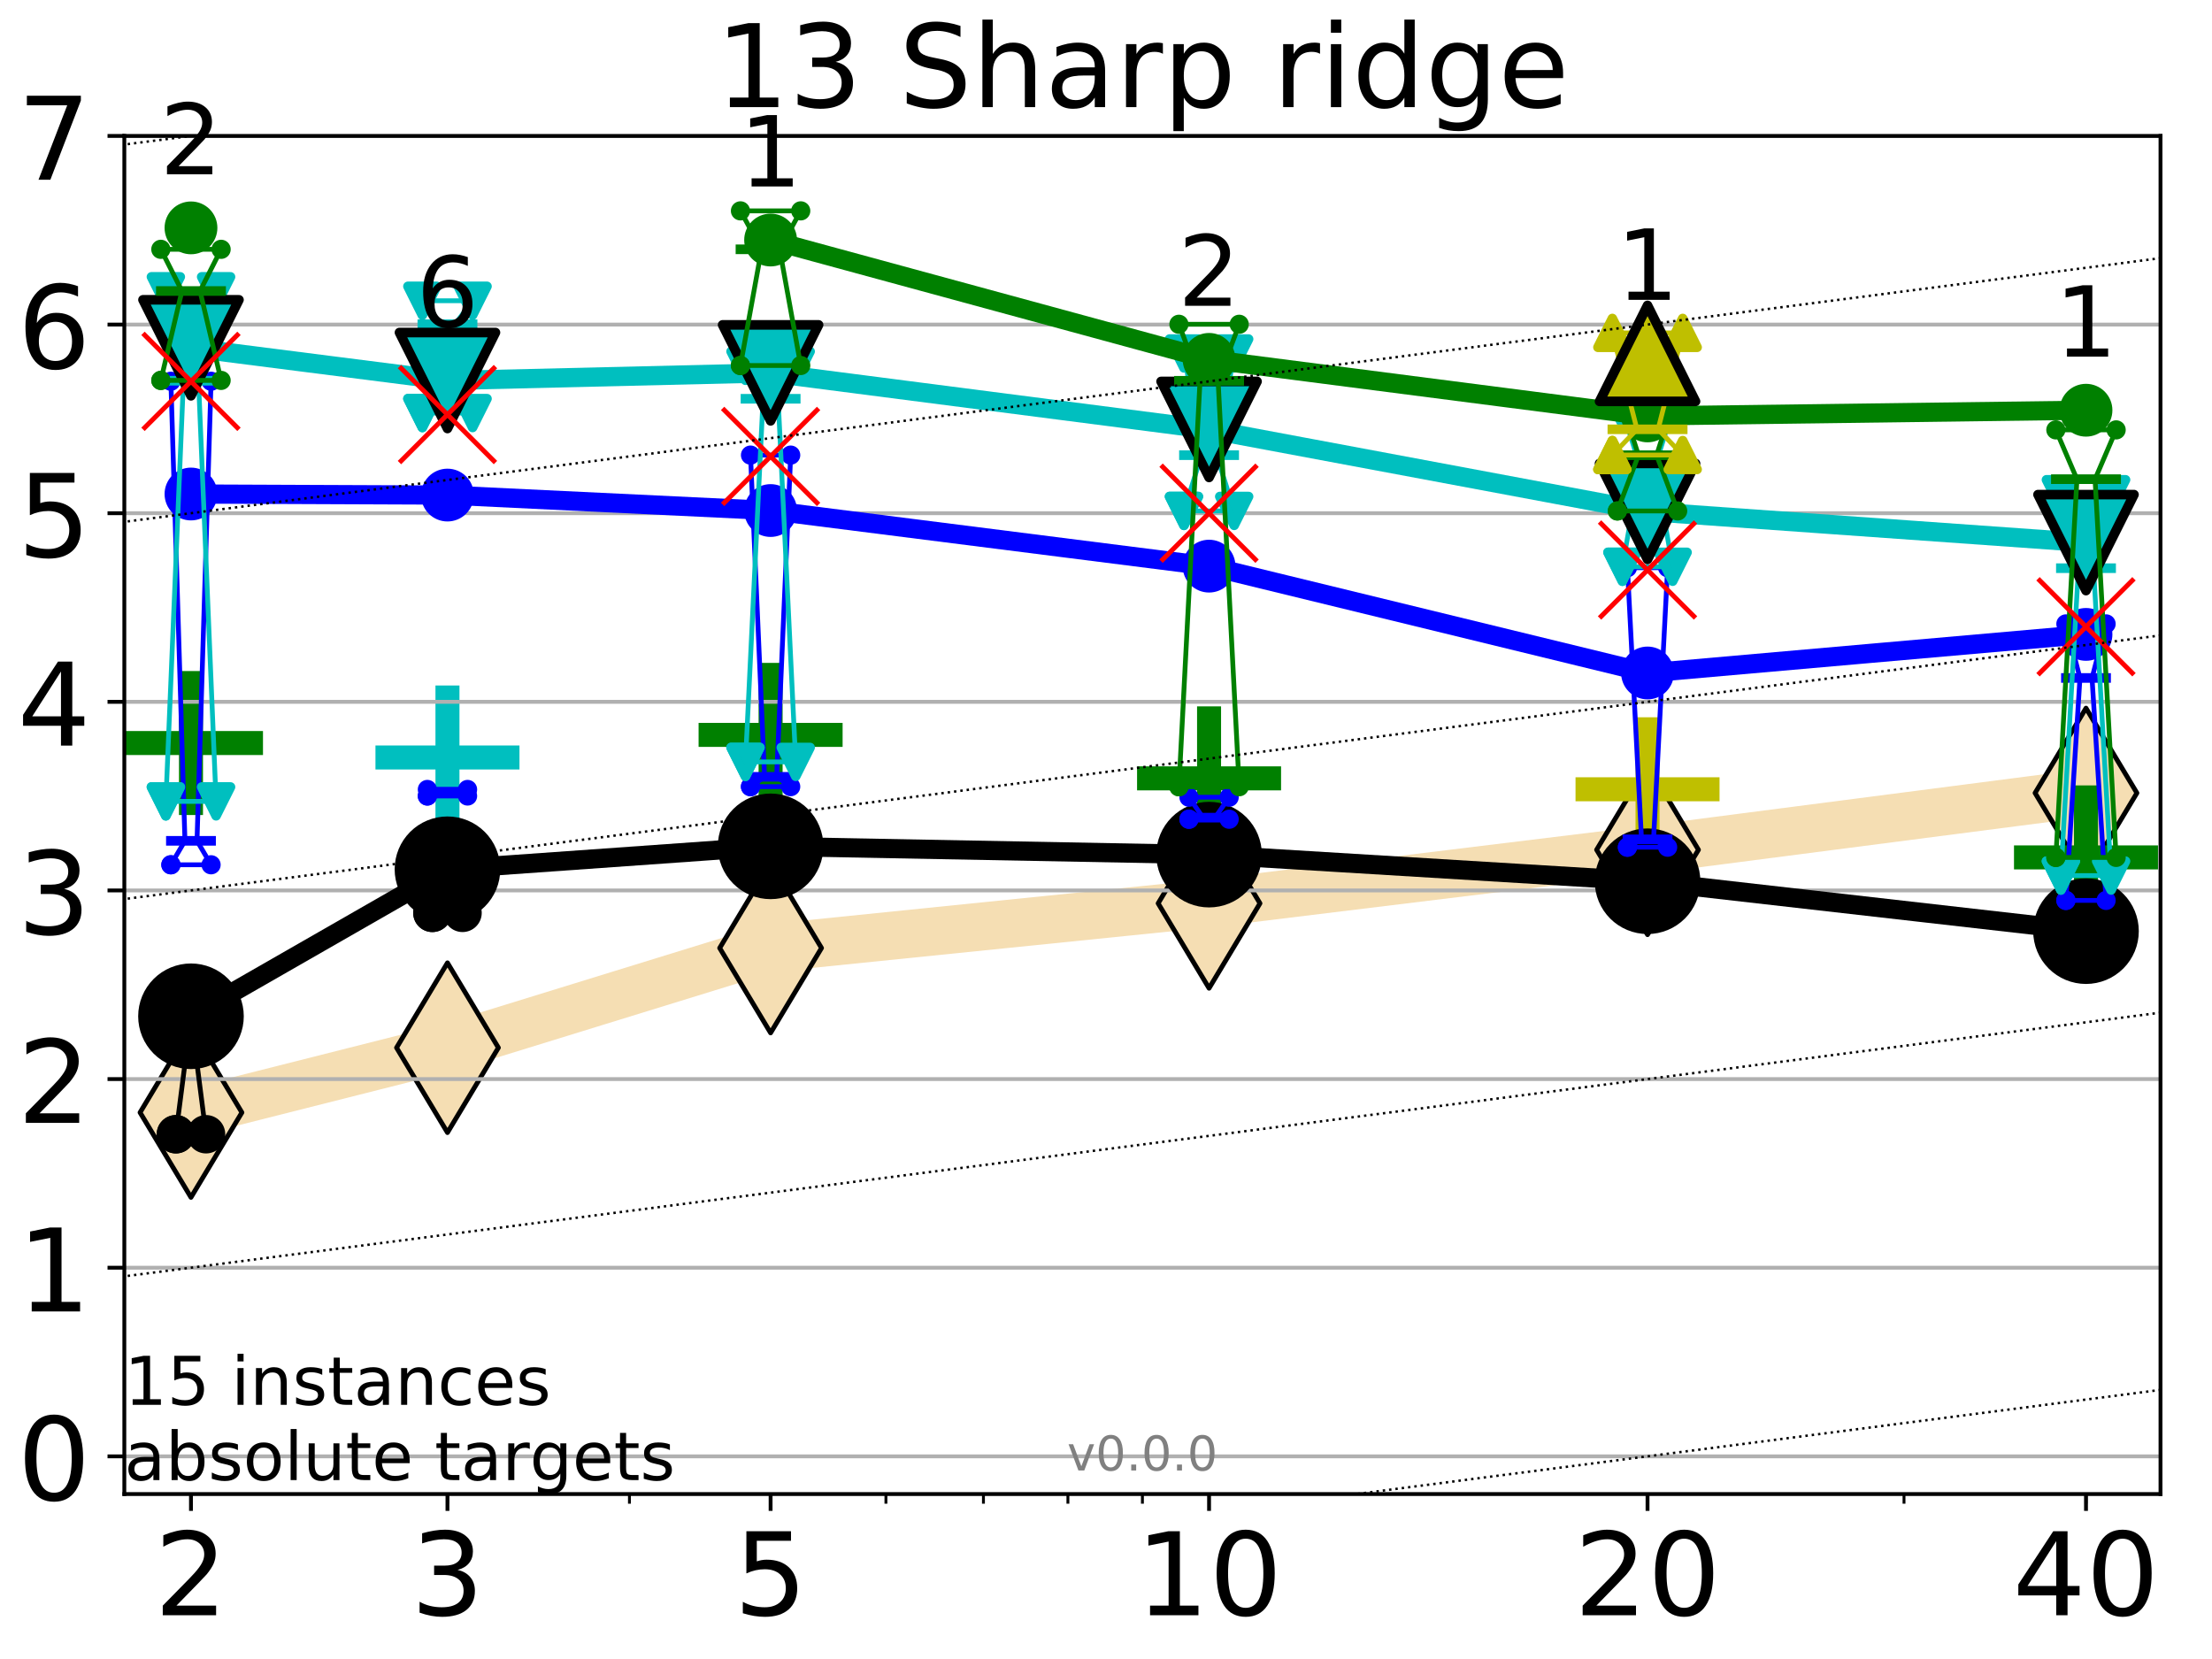 <?xml version="1.0" encoding="utf-8" standalone="no"?>
<!DOCTYPE svg PUBLIC "-//W3C//DTD SVG 1.1//EN"
  "http://www.w3.org/Graphics/SVG/1.1/DTD/svg11.dtd">
<!-- Created with matplotlib (http://matplotlib.org/) -->
<svg height="345.6pt" version="1.1" viewBox="0 0 460.8 345.6" width="460.8pt" xmlns="http://www.w3.org/2000/svg" xmlns:xlink="http://www.w3.org/1999/xlink">
 <defs>
  <style type="text/css">
*{stroke-linecap:butt;stroke-linejoin:round;}
  </style>
 </defs>
 <g id="figure_1">
  <g id="patch_1">
   <path d="M 0 345.6 
L 460.8 345.6 
L 460.8 0 
L 0 0 
z
" style="fill:#ffffff;"/>
  </g>
  <g id="axes_1">
   <g id="patch_2">
    <path d="M 25.9 311.24 
L 450.072 311.24 
L 450.072 28.32 
L 25.9 28.32 
z
" style="fill:#ffffff;"/>
   </g>
   <g id="line2d_1">
    <path clip-path="url(#pcd47774731)" d="M 39.784 231.754 
L 93.215 218.256 
L 160.53 197.491 
L 251.87 188.185 
L 343.211 177.027 
L 434.551 165.195 
" style="fill:none;stroke:#f5deb3;stroke-linecap:square;stroke-width:10;"/>
    <defs>
     <path d="M -0 17.678 
L 10.607 0 
L 0 -17.678 
L -10.607 -0 
z
" id="m3a450618f6" style="stroke:#000000;stroke-linejoin:miter;"/>
    </defs>
    <g clip-path="url(#pcd47774731)">
     <use style="fill:#f5deb3;stroke:#000000;stroke-linejoin:miter;" x="39.784" xlink:href="#m3a450618f6" y="231.754"/>
     <use style="fill:#f5deb3;stroke:#000000;stroke-linejoin:miter;" x="93.215" xlink:href="#m3a450618f6" y="218.256"/>
     <use style="fill:#f5deb3;stroke:#000000;stroke-linejoin:miter;" x="160.53" xlink:href="#m3a450618f6" y="197.491"/>
     <use style="fill:#f5deb3;stroke:#000000;stroke-linejoin:miter;" x="251.87" xlink:href="#m3a450618f6" y="188.185"/>
     <use style="fill:#f5deb3;stroke:#000000;stroke-linejoin:miter;" x="343.211" xlink:href="#m3a450618f6" y="177.027"/>
     <use style="fill:#f5deb3;stroke:#000000;stroke-linejoin:miter;" x="434.551" xlink:href="#m3a450618f6" y="165.195"/>
    </g>
   </g>
   <g id="line2d_2">
    <defs>
     <path d="M -15 0 
L 15 0 
M 0 15 
L 0 -15 
" id="m905abcfe0f" style="stroke:#008000;stroke-width:5;"/>
    </defs>
    <g clip-path="url(#pcd47774731)">
     <use style="fill:#008000;stroke:#008000;stroke-width:5;" x="39.784" xlink:href="#m905abcfe0f" y="154.783"/>
    </g>
   </g>
   <g id="line2d_3">
    <defs>
     <path d="M -15 0 
L 15 0 
M 0 15 
L 0 -15 
" id="mbc6433d230" style="stroke:#00bfbf;stroke-width:5;"/>
    </defs>
    <g clip-path="url(#pcd47774731)">
     <use style="fill:#00bfbf;stroke:#00bfbf;stroke-width:5;" x="93.215" xlink:href="#mbc6433d230" y="157.794"/>
    </g>
   </g>
   <g id="line2d_4">
    <g clip-path="url(#pcd47774731)">
     <use style="fill:#008000;stroke:#008000;stroke-width:5;" x="160.53" xlink:href="#m905abcfe0f" y="153.093"/>
    </g>
   </g>
   <g id="line2d_5">
    <g clip-path="url(#pcd47774731)">
     <use style="fill:#008000;stroke:#008000;stroke-width:5;" x="434.551" xlink:href="#m905abcfe0f" y="178.617"/>
    </g>
   </g>
   <g id="line2d_6">
    <g clip-path="url(#pcd47774731)">
     <use style="fill:#008000;stroke:#008000;stroke-width:5;" x="251.87" xlink:href="#m905abcfe0f" y="162.149"/>
    </g>
   </g>
   <g id="line2d_7">
    <defs>
     <path d="M -15 0 
L 15 0 
M 0 15 
L 0 -15 
" id="m8f059f26bd" style="stroke:#bfbf00;stroke-width:5;"/>
    </defs>
    <g clip-path="url(#pcd47774731)">
     <use style="fill:#bfbf00;stroke:#bfbf00;stroke-width:5;" x="343.211" xlink:href="#m8f059f26bd" y="164.419"/>
    </g>
   </g>
   <g id="matplotlib.axis_1">
    <g id="xtick_1">
     <g id="line2d_8">
      <defs>
       <path d="M 0 0 
L 0 3.5 
" id="m507e309678" style="stroke:#000000;stroke-width:0.8;"/>
      </defs>
      <g>
       <use style="stroke:#000000;stroke-width:0.8;" x="39.784" xlink:href="#m507e309678" y="311.24"/>
      </g>
     </g>
     <g id="text_1">
      <!-- 2 -->
      <defs>
       <path d="M 19.188 8.297 
L 53.609 8.297 
L 53.609 0 
L 7.328 0 
L 7.328 8.297 
Q 12.938 14.109 22.625 23.891 
Q 32.328 33.688 34.812 36.531 
Q 39.547 41.844 41.422 45.531 
Q 43.312 49.219 43.312 52.781 
Q 43.312 58.594 39.234 62.25 
Q 35.156 65.922 28.609 65.922 
Q 23.969 65.922 18.812 64.312 
Q 13.672 62.703 7.812 59.422 
L 7.812 69.391 
Q 13.766 71.781 18.938 73 
Q 24.125 74.219 28.422 74.219 
Q 39.75 74.219 46.484 68.547 
Q 53.219 62.891 53.219 53.422 
Q 53.219 48.922 51.531 44.891 
Q 49.859 40.875 45.406 35.406 
Q 44.188 33.984 37.641 27.219 
Q 31.109 20.453 19.188 8.297 
z
" id="DejaVuSans-32"/>
      </defs>
      <g transform="translate(32.149 336.476)scale(0.24 -0.24)">
       <use xlink:href="#DejaVuSans-32"/>
      </g>
     </g>
    </g>
    <g id="xtick_2">
     <g id="line2d_9">
      <g>
       <use style="stroke:#000000;stroke-width:0.8;" x="93.215" xlink:href="#m507e309678" y="311.24"/>
      </g>
     </g>
     <g id="text_2">
      <!-- 3 -->
      <defs>
       <path d="M 40.578 39.312 
Q 47.656 37.797 51.625 33 
Q 55.609 28.219 55.609 21.188 
Q 55.609 10.406 48.188 4.484 
Q 40.766 -1.422 27.094 -1.422 
Q 22.516 -1.422 17.656 -0.516 
Q 12.797 0.391 7.625 2.203 
L 7.625 11.719 
Q 11.719 9.328 16.594 8.109 
Q 21.484 6.891 26.812 6.891 
Q 36.078 6.891 40.938 10.547 
Q 45.797 14.203 45.797 21.188 
Q 45.797 27.641 41.281 31.266 
Q 36.766 34.906 28.719 34.906 
L 20.219 34.906 
L 20.219 43.016 
L 29.109 43.016 
Q 36.375 43.016 40.234 45.922 
Q 44.094 48.828 44.094 54.297 
Q 44.094 59.906 40.109 62.906 
Q 36.141 65.922 28.719 65.922 
Q 24.656 65.922 20.016 65.031 
Q 15.375 64.156 9.812 62.312 
L 9.812 71.094 
Q 15.438 72.656 20.344 73.438 
Q 25.25 74.219 29.594 74.219 
Q 40.828 74.219 47.359 69.109 
Q 53.906 64.016 53.906 55.328 
Q 53.906 49.266 50.438 45.094 
Q 46.969 40.922 40.578 39.312 
z
" id="DejaVuSans-33"/>
      </defs>
      <g transform="translate(85.58 336.476)scale(0.24 -0.24)">
       <use xlink:href="#DejaVuSans-33"/>
      </g>
     </g>
    </g>
    <g id="xtick_3">
     <g id="line2d_10">
      <g>
       <use style="stroke:#000000;stroke-width:0.8;" x="160.53" xlink:href="#m507e309678" y="311.24"/>
      </g>
     </g>
     <g id="text_3">
      <!-- 5 -->
      <defs>
       <path d="M 10.797 72.906 
L 49.516 72.906 
L 49.516 64.594 
L 19.828 64.594 
L 19.828 46.734 
Q 21.969 47.469 24.109 47.828 
Q 26.266 48.188 28.422 48.188 
Q 40.625 48.188 47.75 41.5 
Q 54.891 34.812 54.891 23.391 
Q 54.891 11.625 47.562 5.094 
Q 40.234 -1.422 26.906 -1.422 
Q 22.312 -1.422 17.547 -0.641 
Q 12.797 0.141 7.719 1.703 
L 7.719 11.625 
Q 12.109 9.234 16.797 8.062 
Q 21.484 6.891 26.703 6.891 
Q 35.156 6.891 40.078 11.328 
Q 45.016 15.766 45.016 23.391 
Q 45.016 31 40.078 35.438 
Q 35.156 39.891 26.703 39.891 
Q 22.75 39.891 18.812 39.016 
Q 14.891 38.141 10.797 36.281 
z
" id="DejaVuSans-35"/>
      </defs>
      <g transform="translate(152.895 336.476)scale(0.24 -0.24)">
       <use xlink:href="#DejaVuSans-35"/>
      </g>
     </g>
    </g>
    <g id="xtick_4">
     <g id="line2d_11">
      <g>
       <use style="stroke:#000000;stroke-width:0.8;" x="251.87" xlink:href="#m507e309678" y="311.24"/>
      </g>
     </g>
     <g id="text_4">
      <!-- 10 -->
      <defs>
       <path d="M 12.406 8.297 
L 28.516 8.297 
L 28.516 63.922 
L 10.984 60.406 
L 10.984 69.391 
L 28.422 72.906 
L 38.281 72.906 
L 38.281 8.297 
L 54.391 8.297 
L 54.391 0 
L 12.406 0 
z
" id="DejaVuSans-31"/>
       <path d="M 31.781 66.406 
Q 24.172 66.406 20.328 58.906 
Q 16.5 51.422 16.5 36.375 
Q 16.5 21.391 20.328 13.891 
Q 24.172 6.391 31.781 6.391 
Q 39.453 6.391 43.281 13.891 
Q 47.125 21.391 47.125 36.375 
Q 47.125 51.422 43.281 58.906 
Q 39.453 66.406 31.781 66.406 
z
M 31.781 74.219 
Q 44.047 74.219 50.516 64.516 
Q 56.984 54.828 56.984 36.375 
Q 56.984 17.969 50.516 8.266 
Q 44.047 -1.422 31.781 -1.422 
Q 19.531 -1.422 13.062 8.266 
Q 6.594 17.969 6.594 36.375 
Q 6.594 54.828 13.062 64.516 
Q 19.531 74.219 31.781 74.219 
z
" id="DejaVuSans-30"/>
      </defs>
      <g transform="translate(236.6 336.476)scale(0.24 -0.24)">
       <use xlink:href="#DejaVuSans-31"/>
       <use x="63.623" xlink:href="#DejaVuSans-30"/>
      </g>
     </g>
    </g>
    <g id="xtick_5">
     <g id="line2d_12">
      <g>
       <use style="stroke:#000000;stroke-width:0.8;" x="343.211" xlink:href="#m507e309678" y="311.24"/>
      </g>
     </g>
     <g id="text_5">
      <!-- 20 -->
      <g transform="translate(327.941 336.476)scale(0.24 -0.24)">
       <use xlink:href="#DejaVuSans-32"/>
       <use x="63.623" xlink:href="#DejaVuSans-30"/>
      </g>
     </g>
    </g>
    <g id="xtick_6">
     <g id="line2d_13">
      <g>
       <use style="stroke:#000000;stroke-width:0.8;" x="434.551" xlink:href="#m507e309678" y="311.24"/>
      </g>
     </g>
     <g id="text_6">
      <!-- 40 -->
      <defs>
       <path d="M 37.797 64.312 
L 12.891 25.391 
L 37.797 25.391 
z
M 35.203 72.906 
L 47.609 72.906 
L 47.609 25.391 
L 58.016 25.391 
L 58.016 17.188 
L 47.609 17.188 
L 47.609 0 
L 37.797 0 
L 37.797 17.188 
L 4.891 17.188 
L 4.891 26.703 
z
" id="DejaVuSans-34"/>
      </defs>
      <g transform="translate(419.281 336.476)scale(0.24 -0.24)">
       <use xlink:href="#DejaVuSans-34"/>
       <use x="63.623" xlink:href="#DejaVuSans-30"/>
      </g>
     </g>
    </g>
    <g id="xtick_7">
     <g id="line2d_14">
      <defs>
       <path d="M 0 0 
L 0 2 
" id="m33029545ca" style="stroke:#000000;stroke-width:0.6;"/>
      </defs>
      <g>
       <use style="stroke:#000000;stroke-width:0.6;" x="39.784" xlink:href="#m33029545ca" y="311.24"/>
      </g>
     </g>
    </g>
    <g id="xtick_8">
     <g id="line2d_15">
      <g>
       <use style="stroke:#000000;stroke-width:0.6;" x="93.215" xlink:href="#m33029545ca" y="311.24"/>
      </g>
     </g>
    </g>
    <g id="xtick_9">
     <g id="line2d_16">
      <g>
       <use style="stroke:#000000;stroke-width:0.6;" x="131.125" xlink:href="#m33029545ca" y="311.24"/>
      </g>
     </g>
    </g>
    <g id="xtick_10">
     <g id="line2d_17">
      <g>
       <use style="stroke:#000000;stroke-width:0.6;" x="160.53" xlink:href="#m33029545ca" y="311.24"/>
      </g>
     </g>
    </g>
    <g id="xtick_11">
     <g id="line2d_18">
      <g>
       <use style="stroke:#000000;stroke-width:0.6;" x="184.555" xlink:href="#m33029545ca" y="311.24"/>
      </g>
     </g>
    </g>
    <g id="xtick_12">
     <g id="line2d_19">
      <g>
       <use style="stroke:#000000;stroke-width:0.6;" x="204.869" xlink:href="#m33029545ca" y="311.24"/>
      </g>
     </g>
    </g>
    <g id="xtick_13">
     <g id="line2d_20">
      <g>
       <use style="stroke:#000000;stroke-width:0.6;" x="222.465" xlink:href="#m33029545ca" y="311.24"/>
      </g>
     </g>
    </g>
    <g id="xtick_14">
     <g id="line2d_21">
      <g>
       <use style="stroke:#000000;stroke-width:0.6;" x="237.986" xlink:href="#m33029545ca" y="311.24"/>
      </g>
     </g>
    </g>
    <g id="xtick_15">
     <g id="line2d_22">
      <g>
       <use style="stroke:#000000;stroke-width:0.6;" x="343.211" xlink:href="#m33029545ca" y="311.24"/>
      </g>
     </g>
    </g>
    <g id="xtick_16">
     <g id="line2d_23">
      <g>
       <use style="stroke:#000000;stroke-width:0.6;" x="396.641" xlink:href="#m33029545ca" y="311.24"/>
      </g>
     </g>
    </g>
    <g id="xtick_17">
     <g id="line2d_24">
      <g>
       <use style="stroke:#000000;stroke-width:0.6;" x="434.551" xlink:href="#m33029545ca" y="311.24"/>
      </g>
     </g>
    </g>
   </g>
   <g id="matplotlib.axis_2">
    <g id="ytick_1">
     <g id="line2d_25">
      <path clip-path="url(#pcd47774731)" d="M 25.9 303.381 
L 450.072 303.381 
" style="fill:none;stroke:#b0b0b0;stroke-linecap:square;stroke-width:0.8;"/>
     </g>
     <g id="line2d_26">
      <defs>
       <path d="M 0 0 
L -3.5 0 
" id="m6d7c750ecc" style="stroke:#000000;stroke-width:0.8;"/>
      </defs>
      <g>
       <use style="stroke:#000000;stroke-width:0.8;" x="25.9" xlink:href="#m6d7c750ecc" y="303.381"/>
      </g>
     </g>
     <g id="text_7">
      <!-- 0 -->
      <g transform="translate(3.63 312.499)scale(0.24 -0.24)">
       <use xlink:href="#DejaVuSans-30"/>
      </g>
     </g>
    </g>
    <g id="ytick_2">
     <g id="line2d_27">
      <path clip-path="url(#pcd47774731)" d="M 25.9 264.087 
L 450.072 264.087 
" style="fill:none;stroke:#b0b0b0;stroke-linecap:square;stroke-width:0.8;"/>
     </g>
     <g id="line2d_28">
      <g>
       <use style="stroke:#000000;stroke-width:0.8;" x="25.9" xlink:href="#m6d7c750ecc" y="264.087"/>
      </g>
     </g>
     <g id="text_8">
      <!-- 1 -->
      <g transform="translate(3.63 273.205)scale(0.24 -0.24)">
       <use xlink:href="#DejaVuSans-31"/>
      </g>
     </g>
    </g>
    <g id="ytick_3">
     <g id="line2d_29">
      <path clip-path="url(#pcd47774731)" d="M 25.9 224.792 
L 450.072 224.792 
" style="fill:none;stroke:#b0b0b0;stroke-linecap:square;stroke-width:0.8;"/>
     </g>
     <g id="line2d_30">
      <g>
       <use style="stroke:#000000;stroke-width:0.8;" x="25.9" xlink:href="#m6d7c750ecc" y="224.792"/>
      </g>
     </g>
     <g id="text_9">
      <!-- 2 -->
      <g transform="translate(3.63 233.91)scale(0.24 -0.24)">
       <use xlink:href="#DejaVuSans-32"/>
      </g>
     </g>
    </g>
    <g id="ytick_4">
     <g id="line2d_31">
      <path clip-path="url(#pcd47774731)" d="M 25.9 185.498 
L 450.072 185.498 
" style="fill:none;stroke:#b0b0b0;stroke-linecap:square;stroke-width:0.8;"/>
     </g>
     <g id="line2d_32">
      <g>
       <use style="stroke:#000000;stroke-width:0.8;" x="25.9" xlink:href="#m6d7c750ecc" y="185.498"/>
      </g>
     </g>
     <g id="text_10">
      <!-- 3 -->
      <g transform="translate(3.63 194.616)scale(0.24 -0.24)">
       <use xlink:href="#DejaVuSans-33"/>
      </g>
     </g>
    </g>
    <g id="ytick_5">
     <g id="line2d_33">
      <path clip-path="url(#pcd47774731)" d="M 25.9 146.203 
L 450.072 146.203 
" style="fill:none;stroke:#b0b0b0;stroke-linecap:square;stroke-width:0.8;"/>
     </g>
     <g id="line2d_34">
      <g>
       <use style="stroke:#000000;stroke-width:0.8;" x="25.9" xlink:href="#m6d7c750ecc" y="146.203"/>
      </g>
     </g>
     <g id="text_11">
      <!-- 4 -->
      <g transform="translate(3.63 155.321)scale(0.24 -0.24)">
       <use xlink:href="#DejaVuSans-34"/>
      </g>
     </g>
    </g>
    <g id="ytick_6">
     <g id="line2d_35">
      <path clip-path="url(#pcd47774731)" d="M 25.9 106.909 
L 450.072 106.909 
" style="fill:none;stroke:#b0b0b0;stroke-linecap:square;stroke-width:0.8;"/>
     </g>
     <g id="line2d_36">
      <g>
       <use style="stroke:#000000;stroke-width:0.8;" x="25.9" xlink:href="#m6d7c750ecc" y="106.909"/>
      </g>
     </g>
     <g id="text_12">
      <!-- 5 -->
      <g transform="translate(3.63 116.027)scale(0.24 -0.24)">
       <use xlink:href="#DejaVuSans-35"/>
      </g>
     </g>
    </g>
    <g id="ytick_7">
     <g id="line2d_37">
      <path clip-path="url(#pcd47774731)" d="M 25.9 67.614 
L 450.072 67.614 
" style="fill:none;stroke:#b0b0b0;stroke-linecap:square;stroke-width:0.8;"/>
     </g>
     <g id="line2d_38">
      <g>
       <use style="stroke:#000000;stroke-width:0.8;" x="25.9" xlink:href="#m6d7c750ecc" y="67.614"/>
      </g>
     </g>
     <g id="text_13">
      <!-- 6 -->
      <defs>
       <path d="M 33.016 40.375 
Q 26.375 40.375 22.484 35.828 
Q 18.609 31.297 18.609 23.391 
Q 18.609 15.531 22.484 10.953 
Q 26.375 6.391 33.016 6.391 
Q 39.656 6.391 43.531 10.953 
Q 47.406 15.531 47.406 23.391 
Q 47.406 31.297 43.531 35.828 
Q 39.656 40.375 33.016 40.375 
z
M 52.594 71.297 
L 52.594 62.312 
Q 48.875 64.062 45.094 64.984 
Q 41.312 65.922 37.594 65.922 
Q 27.828 65.922 22.672 59.328 
Q 17.531 52.734 16.797 39.406 
Q 19.672 43.656 24.016 45.922 
Q 28.375 48.188 33.594 48.188 
Q 44.578 48.188 50.953 41.516 
Q 57.328 34.859 57.328 23.391 
Q 57.328 12.156 50.688 5.359 
Q 44.047 -1.422 33.016 -1.422 
Q 20.359 -1.422 13.672 8.266 
Q 6.984 17.969 6.984 36.375 
Q 6.984 53.656 15.188 63.938 
Q 23.391 74.219 37.203 74.219 
Q 40.922 74.219 44.703 73.484 
Q 48.484 72.75 52.594 71.297 
z
" id="DejaVuSans-36"/>
      </defs>
      <g transform="translate(3.63 76.733)scale(0.24 -0.24)">
       <use xlink:href="#DejaVuSans-36"/>
      </g>
     </g>
    </g>
    <g id="ytick_8">
     <g id="line2d_39">
      <path clip-path="url(#pcd47774731)" d="M 25.9 28.32 
L 450.072 28.32 
" style="fill:none;stroke:#b0b0b0;stroke-linecap:square;stroke-width:0.8;"/>
     </g>
     <g id="line2d_40">
      <g>
       <use style="stroke:#000000;stroke-width:0.8;" x="25.9" xlink:href="#m6d7c750ecc" y="28.32"/>
      </g>
     </g>
     <g id="text_14">
      <!-- 7 -->
      <defs>
       <path d="M 8.203 72.906 
L 55.078 72.906 
L 55.078 68.703 
L 28.609 0 
L 18.312 0 
L 43.219 64.594 
L 8.203 64.594 
z
" id="DejaVuSans-37"/>
      </defs>
      <g transform="translate(3.63 37.438)scale(0.24 -0.24)">
       <use xlink:href="#DejaVuSans-37"/>
      </g>
     </g>
    </g>
   </g>
   <g id="line2d_41">
    <path clip-path="url(#pcd47774731)" d="M 36.644 236.283 
L 38.842 219.173 
L 36.644 208.097 
L 42.924 208.097 
L 40.726 219.173 
L 42.924 236.283 
L 36.644 236.283 
" style="fill:none;stroke:#000000;stroke-linecap:square;"/>
   </g>
   <g id="line2d_42">
    <path clip-path="url(#pcd47774731)" d="M 36.644 236.283 
L 42.924 236.283 
L 42.924 208.097 
L 36.644 208.097 
L 36.644 236.283 
" style="fill:none;"/>
    <defs>
     <path d="M 0 3 
C 0.796 3 1.559 2.684 2.121 2.121 
C 2.684 1.559 3 0.796 3 0 
C 3 -0.796 2.684 -1.559 2.121 -2.121 
C 1.559 -2.684 0.796 -3 0 -3 
C -0.796 -3 -1.559 -2.684 -2.121 -2.121 
C -2.684 -1.559 -3 -0.796 -3 0 
C -3 0.796 -2.684 1.559 -2.121 2.121 
C -1.559 2.684 -0.796 3 0 3 
z
" id="m53f3056c58" style="stroke:#000000;stroke-width:2;"/>
    </defs>
    <g clip-path="url(#pcd47774731)">
     <use style="stroke:#000000;stroke-width:2;" x="36.644" xlink:href="#m53f3056c58" y="236.283"/>
     <use style="stroke:#000000;stroke-width:2;" x="42.924" xlink:href="#m53f3056c58" y="236.283"/>
     <use style="stroke:#000000;stroke-width:2;" x="42.924" xlink:href="#m53f3056c58" y="208.097"/>
     <use style="stroke:#000000;stroke-width:2;" x="36.644" xlink:href="#m53f3056c58" y="208.097"/>
     <use style="stroke:#000000;stroke-width:2;" x="36.644" xlink:href="#m53f3056c58" y="236.283"/>
    </g>
   </g>
   <g id="line2d_43">
    <path clip-path="url(#pcd47774731)" d="M 36.644 219.173 
L 42.924 219.173 
" style="fill:none;stroke:#000000;stroke-linecap:square;stroke-width:2;"/>
   </g>
   <g id="line2d_44">
    <path clip-path="url(#pcd47774731)" d="M 90.075 190.166 
L 92.273 186.218 
L 90.075 183.533 
L 96.355 183.533 
L 94.157 186.218 
L 96.355 190.166 
L 90.075 190.166 
" style="fill:none;stroke:#000000;stroke-linecap:square;"/>
   </g>
   <g id="line2d_45">
    <path clip-path="url(#pcd47774731)" d="M 90.075 190.166 
L 96.355 190.166 
L 96.355 183.533 
L 90.075 183.533 
L 90.075 190.166 
" style="fill:none;"/>
    <g clip-path="url(#pcd47774731)">
     <use style="stroke:#000000;stroke-width:2;" x="90.075" xlink:href="#m53f3056c58" y="190.166"/>
     <use style="stroke:#000000;stroke-width:2;" x="96.355" xlink:href="#m53f3056c58" y="190.166"/>
     <use style="stroke:#000000;stroke-width:2;" x="96.355" xlink:href="#m53f3056c58" y="183.533"/>
     <use style="stroke:#000000;stroke-width:2;" x="90.075" xlink:href="#m53f3056c58" y="183.533"/>
     <use style="stroke:#000000;stroke-width:2;" x="90.075" xlink:href="#m53f3056c58" y="190.166"/>
    </g>
   </g>
   <g id="line2d_46">
    <path clip-path="url(#pcd47774731)" d="M 90.075 186.218 
L 96.355 186.218 
" style="fill:none;stroke:#000000;stroke-linecap:square;stroke-width:2;"/>
   </g>
   <g id="line2d_47">
    <path clip-path="url(#pcd47774731)" d="M 157.39 177.354 
L 159.588 176.703 
L 157.39 175.456 
L 163.669 175.456 
L 161.472 176.703 
L 163.669 177.354 
L 157.39 177.354 
" style="fill:none;stroke:#000000;stroke-linecap:square;"/>
   </g>
   <g id="line2d_48">
    <path clip-path="url(#pcd47774731)" d="M 157.39 177.354 
L 163.669 177.354 
L 163.669 175.456 
L 157.39 175.456 
L 157.39 177.354 
" style="fill:none;"/>
    <g clip-path="url(#pcd47774731)">
     <use style="stroke:#000000;stroke-width:2;" x="157.39" xlink:href="#m53f3056c58" y="177.354"/>
     <use style="stroke:#000000;stroke-width:2;" x="163.669" xlink:href="#m53f3056c58" y="177.354"/>
     <use style="stroke:#000000;stroke-width:2;" x="163.669" xlink:href="#m53f3056c58" y="175.456"/>
     <use style="stroke:#000000;stroke-width:2;" x="157.39" xlink:href="#m53f3056c58" y="175.456"/>
     <use style="stroke:#000000;stroke-width:2;" x="157.39" xlink:href="#m53f3056c58" y="177.354"/>
    </g>
   </g>
   <g id="line2d_49">
    <path clip-path="url(#pcd47774731)" d="M 157.39 176.703 
L 163.669 176.703 
" style="fill:none;stroke:#000000;stroke-linecap:square;stroke-width:2;"/>
   </g>
   <g id="line2d_50">
    <path clip-path="url(#pcd47774731)" d="M 248.73 178.312 
L 250.928 177.847 
L 248.73 176.4 
L 255.01 176.4 
L 252.812 177.847 
L 255.01 178.312 
L 248.73 178.312 
" style="fill:none;stroke:#000000;stroke-linecap:square;"/>
   </g>
   <g id="line2d_51">
    <path clip-path="url(#pcd47774731)" d="M 248.73 178.312 
L 255.01 178.312 
L 255.01 176.4 
L 248.73 176.4 
L 248.73 178.312 
" style="fill:none;"/>
    <g clip-path="url(#pcd47774731)">
     <use style="stroke:#000000;stroke-width:2;" x="248.73" xlink:href="#m53f3056c58" y="178.312"/>
     <use style="stroke:#000000;stroke-width:2;" x="255.01" xlink:href="#m53f3056c58" y="178.312"/>
     <use style="stroke:#000000;stroke-width:2;" x="255.01" xlink:href="#m53f3056c58" y="176.4"/>
     <use style="stroke:#000000;stroke-width:2;" x="248.73" xlink:href="#m53f3056c58" y="176.4"/>
     <use style="stroke:#000000;stroke-width:2;" x="248.73" xlink:href="#m53f3056c58" y="178.312"/>
    </g>
   </g>
   <g id="line2d_52">
    <path clip-path="url(#pcd47774731)" d="M 248.73 177.847 
L 255.01 177.847 
" style="fill:none;stroke:#000000;stroke-linecap:square;stroke-width:2;"/>
   </g>
   <g id="line2d_53">
    <path clip-path="url(#pcd47774731)" d="M 340.071 185.078 
L 342.269 184.806 
L 340.071 182.855 
L 346.35 182.855 
L 344.152 184.806 
L 346.35 185.078 
L 340.071 185.078 
" style="fill:none;stroke:#000000;stroke-linecap:square;"/>
   </g>
   <g id="line2d_54">
    <path clip-path="url(#pcd47774731)" d="M 340.071 185.078 
L 346.35 185.078 
L 346.35 182.855 
L 340.071 182.855 
L 340.071 185.078 
" style="fill:none;"/>
    <g clip-path="url(#pcd47774731)">
     <use style="stroke:#000000;stroke-width:2;" x="340.071" xlink:href="#m53f3056c58" y="185.078"/>
     <use style="stroke:#000000;stroke-width:2;" x="346.35" xlink:href="#m53f3056c58" y="185.078"/>
     <use style="stroke:#000000;stroke-width:2;" x="346.35" xlink:href="#m53f3056c58" y="182.855"/>
     <use style="stroke:#000000;stroke-width:2;" x="340.071" xlink:href="#m53f3056c58" y="182.855"/>
     <use style="stroke:#000000;stroke-width:2;" x="340.071" xlink:href="#m53f3056c58" y="185.078"/>
    </g>
   </g>
   <g id="line2d_55">
    <path clip-path="url(#pcd47774731)" d="M 340.071 184.806 
L 346.35 184.806 
" style="fill:none;stroke:#000000;stroke-linecap:square;stroke-width:2;"/>
   </g>
   <g id="line2d_56">
    <path clip-path="url(#pcd47774731)" d="M 431.411 194.776 
L 433.609 194.215 
L 431.411 194.141 
L 437.691 194.141 
L 435.493 194.215 
L 437.691 194.776 
L 431.411 194.776 
" style="fill:none;stroke:#000000;stroke-linecap:square;"/>
   </g>
   <g id="line2d_57">
    <path clip-path="url(#pcd47774731)" d="M 431.411 194.776 
L 437.691 194.776 
L 437.691 194.141 
L 431.411 194.141 
L 431.411 194.776 
" style="fill:none;"/>
    <g clip-path="url(#pcd47774731)">
     <use style="stroke:#000000;stroke-width:2;" x="431.411" xlink:href="#m53f3056c58" y="194.776"/>
     <use style="stroke:#000000;stroke-width:2;" x="437.691" xlink:href="#m53f3056c58" y="194.776"/>
     <use style="stroke:#000000;stroke-width:2;" x="437.691" xlink:href="#m53f3056c58" y="194.141"/>
     <use style="stroke:#000000;stroke-width:2;" x="431.411" xlink:href="#m53f3056c58" y="194.141"/>
     <use style="stroke:#000000;stroke-width:2;" x="431.411" xlink:href="#m53f3056c58" y="194.776"/>
    </g>
   </g>
   <g id="line2d_58">
    <path clip-path="url(#pcd47774731)" d="M 431.411 194.215 
L 437.691 194.215 
" style="fill:none;stroke:#000000;stroke-linecap:square;stroke-width:2;"/>
   </g>
   <g id="line2d_59">
    <path clip-path="url(#pcd47774731)" d="M 39.784 211.708 
L 93.215 181.083 
" style="fill:none;stroke:#000000;stroke-linecap:square;stroke-width:4;"/>
   </g>
   <g id="line2d_60">
    <path clip-path="url(#pcd47774731)" d="M 93.215 181.083 
L 160.53 176.31 
" style="fill:none;stroke:#000000;stroke-linecap:square;stroke-width:4;"/>
   </g>
   <g id="line2d_61">
    <path clip-path="url(#pcd47774731)" d="M 160.53 176.31 
L 251.87 178.035 
" style="fill:none;stroke:#000000;stroke-linecap:square;stroke-width:4;"/>
   </g>
   <g id="line2d_62">
    <path clip-path="url(#pcd47774731)" d="M 251.87 178.035 
L 343.211 183.577 
" style="fill:none;stroke:#000000;stroke-linecap:square;stroke-width:4;"/>
   </g>
   <g id="line2d_63">
    <path clip-path="url(#pcd47774731)" d="M 343.211 183.577 
L 434.551 193.977 
" style="fill:none;stroke:#000000;stroke-linecap:square;stroke-width:4;"/>
   </g>
   <g id="line2d_64">
    <path clip-path="url(#pcd47774731)" d="M 39.784 211.708 
L 93.215 181.083 
L 160.53 176.31 
L 251.87 178.035 
L 343.211 183.577 
L 434.551 193.977 
" style="fill:none;"/>
    <defs>
     <path d="M 0 10 
C 2.652 10 5.196 8.946 7.071 7.071 
C 8.946 5.196 10 2.652 10 0 
C 10 -2.652 8.946 -5.196 7.071 -7.071 
C 5.196 -8.946 2.652 -10 0 -10 
C -2.652 -10 -5.196 -8.946 -7.071 -7.071 
C -8.946 -5.196 -10 -2.652 -10 0 
C -10 2.652 -8.946 5.196 -7.071 7.071 
C -5.196 8.946 -2.652 10 0 10 
z
" id="ma712f497bf" style="stroke:#000000;stroke-width:2;"/>
    </defs>
    <g clip-path="url(#pcd47774731)">
     <use style="stroke:#000000;stroke-width:2;" x="39.784" xlink:href="#ma712f497bf" y="211.708"/>
     <use style="stroke:#000000;stroke-width:2;" x="93.215" xlink:href="#ma712f497bf" y="181.083"/>
     <use style="stroke:#000000;stroke-width:2;" x="160.53" xlink:href="#ma712f497bf" y="176.31"/>
     <use style="stroke:#000000;stroke-width:2;" x="251.87" xlink:href="#ma712f497bf" y="178.035"/>
     <use style="stroke:#000000;stroke-width:2;" x="343.211" xlink:href="#ma712f497bf" y="183.577"/>
     <use style="stroke:#000000;stroke-width:2;" x="434.551" xlink:href="#ma712f497bf" y="193.977"/>
    </g>
   </g>
   <g id="line2d_65">
    <path clip-path="url(#pcd47774731)" d="M 35.597 180.15 
L 38.528 175.162 
L 35.597 79.423 
L 43.971 79.423 
L 41.04 175.162 
L 43.971 180.15 
L 35.597 180.15 
" style="fill:none;stroke:#0000ff;stroke-linecap:square;"/>
   </g>
   <g id="line2d_66">
    <path clip-path="url(#pcd47774731)" d="M 35.597 180.15 
L 43.971 180.15 
L 43.971 79.423 
L 35.597 79.423 
L 35.597 180.15 
" style="fill:none;"/>
    <defs>
     <path d="M 0 1.5 
C 0.398 1.5 0.779 1.342 1.061 1.061 
C 1.342 0.779 1.5 0.398 1.5 0 
C 1.5 -0.398 1.342 -0.779 1.061 -1.061 
C 0.779 -1.342 0.398 -1.5 0 -1.5 
C -0.398 -1.5 -0.779 -1.342 -1.061 -1.061 
C -1.342 -0.779 -1.5 -0.398 -1.5 0 
C -1.5 0.398 -1.342 0.779 -1.061 1.061 
C -0.779 1.342 -0.398 1.5 0 1.5 
z
" id="m74f670bafe" style="stroke:#0000ff;"/>
    </defs>
    <g clip-path="url(#pcd47774731)">
     <use style="fill:#0000ff;stroke:#0000ff;" x="35.597" xlink:href="#m74f670bafe" y="180.15"/>
     <use style="fill:#0000ff;stroke:#0000ff;" x="43.971" xlink:href="#m74f670bafe" y="180.15"/>
     <use style="fill:#0000ff;stroke:#0000ff;" x="43.971" xlink:href="#m74f670bafe" y="79.423"/>
     <use style="fill:#0000ff;stroke:#0000ff;" x="35.597" xlink:href="#m74f670bafe" y="79.423"/>
     <use style="fill:#0000ff;stroke:#0000ff;" x="35.597" xlink:href="#m74f670bafe" y="180.15"/>
    </g>
   </g>
   <g id="line2d_67">
    <path clip-path="url(#pcd47774731)" d="M 35.597 175.162 
L 43.971 175.162 
" style="fill:none;stroke:#0000ff;stroke-linecap:square;stroke-width:2;"/>
   </g>
   <g id="line2d_68">
    <path clip-path="url(#pcd47774731)" d="M 89.028 165.823 
L 91.959 164.97 
L 89.028 164.46 
L 97.401 164.46 
L 94.471 164.97 
L 97.401 165.823 
L 89.028 165.823 
" style="fill:none;stroke:#0000ff;stroke-linecap:square;"/>
   </g>
   <g id="line2d_69">
    <path clip-path="url(#pcd47774731)" d="M 89.028 165.823 
L 97.401 165.823 
L 97.401 164.46 
L 89.028 164.46 
L 89.028 165.823 
" style="fill:none;"/>
    <g clip-path="url(#pcd47774731)">
     <use style="fill:#0000ff;stroke:#0000ff;" x="89.028" xlink:href="#m74f670bafe" y="165.823"/>
     <use style="fill:#0000ff;stroke:#0000ff;" x="97.401" xlink:href="#m74f670bafe" y="165.823"/>
     <use style="fill:#0000ff;stroke:#0000ff;" x="97.401" xlink:href="#m74f670bafe" y="164.46"/>
     <use style="fill:#0000ff;stroke:#0000ff;" x="89.028" xlink:href="#m74f670bafe" y="164.46"/>
     <use style="fill:#0000ff;stroke:#0000ff;" x="89.028" xlink:href="#m74f670bafe" y="165.823"/>
    </g>
   </g>
   <g id="line2d_70">
    <path clip-path="url(#pcd47774731)" d="M 89.028 164.97 
L 97.401 164.97 
" style="fill:none;stroke:#0000ff;stroke-linecap:square;stroke-width:2;"/>
   </g>
   <g id="line2d_71">
    <path clip-path="url(#pcd47774731)" d="M 156.343 163.873 
L 159.274 161.827 
L 156.343 94.808 
L 164.716 94.808 
L 161.786 161.827 
L 164.716 163.873 
L 156.343 163.873 
" style="fill:none;stroke:#0000ff;stroke-linecap:square;"/>
   </g>
   <g id="line2d_72">
    <path clip-path="url(#pcd47774731)" d="M 156.343 163.873 
L 164.716 163.873 
L 164.716 94.808 
L 156.343 94.808 
L 156.343 163.873 
" style="fill:none;"/>
    <g clip-path="url(#pcd47774731)">
     <use style="fill:#0000ff;stroke:#0000ff;" x="156.343" xlink:href="#m74f670bafe" y="163.873"/>
     <use style="fill:#0000ff;stroke:#0000ff;" x="164.716" xlink:href="#m74f670bafe" y="163.873"/>
     <use style="fill:#0000ff;stroke:#0000ff;" x="164.716" xlink:href="#m74f670bafe" y="94.808"/>
     <use style="fill:#0000ff;stroke:#0000ff;" x="156.343" xlink:href="#m74f670bafe" y="94.808"/>
     <use style="fill:#0000ff;stroke:#0000ff;" x="156.343" xlink:href="#m74f670bafe" y="163.873"/>
    </g>
   </g>
   <g id="line2d_73">
    <path clip-path="url(#pcd47774731)" d="M 156.343 161.827 
L 164.716 161.827 
" style="fill:none;stroke:#0000ff;stroke-linecap:square;stroke-width:2;"/>
   </g>
   <g id="line2d_74">
    <path clip-path="url(#pcd47774731)" d="M 247.683 170.662 
L 250.614 170.333 
L 247.683 166.078 
L 256.057 166.078 
L 253.126 170.333 
L 256.057 170.662 
L 247.683 170.662 
" style="fill:none;stroke:#0000ff;stroke-linecap:square;"/>
   </g>
   <g id="line2d_75">
    <path clip-path="url(#pcd47774731)" d="M 247.683 170.662 
L 256.057 170.662 
L 256.057 166.078 
L 247.683 166.078 
L 247.683 170.662 
" style="fill:none;"/>
    <g clip-path="url(#pcd47774731)">
     <use style="fill:#0000ff;stroke:#0000ff;" x="247.683" xlink:href="#m74f670bafe" y="170.662"/>
     <use style="fill:#0000ff;stroke:#0000ff;" x="256.057" xlink:href="#m74f670bafe" y="170.662"/>
     <use style="fill:#0000ff;stroke:#0000ff;" x="256.057" xlink:href="#m74f670bafe" y="166.078"/>
     <use style="fill:#0000ff;stroke:#0000ff;" x="247.683" xlink:href="#m74f670bafe" y="166.078"/>
     <use style="fill:#0000ff;stroke:#0000ff;" x="247.683" xlink:href="#m74f670bafe" y="170.662"/>
    </g>
   </g>
   <g id="line2d_76">
    <path clip-path="url(#pcd47774731)" d="M 247.683 170.333 
L 256.057 170.333 
" style="fill:none;stroke:#0000ff;stroke-linecap:square;stroke-width:2;"/>
   </g>
   <g id="line2d_77">
    <path clip-path="url(#pcd47774731)" d="M 339.024 176.489 
L 341.955 174.845 
L 339.024 118.262 
L 347.397 118.262 
L 344.466 174.845 
L 347.397 176.489 
L 339.024 176.489 
" style="fill:none;stroke:#0000ff;stroke-linecap:square;"/>
   </g>
   <g id="line2d_78">
    <path clip-path="url(#pcd47774731)" d="M 339.024 176.489 
L 347.397 176.489 
L 347.397 118.262 
L 339.024 118.262 
L 339.024 176.489 
" style="fill:none;"/>
    <g clip-path="url(#pcd47774731)">
     <use style="fill:#0000ff;stroke:#0000ff;" x="339.024" xlink:href="#m74f670bafe" y="176.489"/>
     <use style="fill:#0000ff;stroke:#0000ff;" x="347.397" xlink:href="#m74f670bafe" y="176.489"/>
     <use style="fill:#0000ff;stroke:#0000ff;" x="347.397" xlink:href="#m74f670bafe" y="118.262"/>
     <use style="fill:#0000ff;stroke:#0000ff;" x="339.024" xlink:href="#m74f670bafe" y="118.262"/>
     <use style="fill:#0000ff;stroke:#0000ff;" x="339.024" xlink:href="#m74f670bafe" y="176.489"/>
    </g>
   </g>
   <g id="line2d_79">
    <path clip-path="url(#pcd47774731)" d="M 339.024 174.845 
L 347.397 174.845 
" style="fill:none;stroke:#0000ff;stroke-linecap:square;stroke-width:2;"/>
   </g>
   <g id="line2d_80">
    <path clip-path="url(#pcd47774731)" d="M 430.364 187.573 
L 433.295 141.23 
L 430.364 129.972 
L 438.738 129.972 
L 435.807 141.23 
L 438.738 187.573 
L 430.364 187.573 
" style="fill:none;stroke:#0000ff;stroke-linecap:square;"/>
   </g>
   <g id="line2d_81">
    <path clip-path="url(#pcd47774731)" d="M 430.364 187.573 
L 438.738 187.573 
L 438.738 129.972 
L 430.364 129.972 
L 430.364 187.573 
" style="fill:none;"/>
    <g clip-path="url(#pcd47774731)">
     <use style="fill:#0000ff;stroke:#0000ff;" x="430.364" xlink:href="#m74f670bafe" y="187.573"/>
     <use style="fill:#0000ff;stroke:#0000ff;" x="438.738" xlink:href="#m74f670bafe" y="187.573"/>
     <use style="fill:#0000ff;stroke:#0000ff;" x="438.738" xlink:href="#m74f670bafe" y="129.972"/>
     <use style="fill:#0000ff;stroke:#0000ff;" x="430.364" xlink:href="#m74f670bafe" y="129.972"/>
     <use style="fill:#0000ff;stroke:#0000ff;" x="430.364" xlink:href="#m74f670bafe" y="187.573"/>
    </g>
   </g>
   <g id="line2d_82">
    <path clip-path="url(#pcd47774731)" d="M 430.364 141.23 
L 438.738 141.23 
" style="fill:none;stroke:#0000ff;stroke-linecap:square;stroke-width:2;"/>
   </g>
   <g id="line2d_83">
    <path clip-path="url(#pcd47774731)" d="M 39.784 102.912 
L 93.215 103.132 
" style="fill:none;stroke:#0000ff;stroke-linecap:square;stroke-width:4;"/>
   </g>
   <g id="line2d_84">
    <path clip-path="url(#pcd47774731)" d="M 93.215 103.132 
L 160.53 106.354 
" style="fill:none;stroke:#0000ff;stroke-linecap:square;stroke-width:4;"/>
   </g>
   <g id="line2d_85">
    <path clip-path="url(#pcd47774731)" d="M 160.53 106.354 
L 251.87 117.935 
" style="fill:none;stroke:#0000ff;stroke-linecap:square;stroke-width:4;"/>
   </g>
   <g id="line2d_86">
    <path clip-path="url(#pcd47774731)" d="M 251.87 117.935 
L 343.211 140.193 
" style="fill:none;stroke:#0000ff;stroke-linecap:square;stroke-width:4;"/>
   </g>
   <g id="line2d_87">
    <path clip-path="url(#pcd47774731)" d="M 343.211 140.193 
L 434.551 132.157 
" style="fill:none;stroke:#0000ff;stroke-linecap:square;stroke-width:4;"/>
   </g>
   <g id="line2d_88">
    <path clip-path="url(#pcd47774731)" d="M 39.784 102.912 
L 93.215 103.132 
L 160.53 106.354 
L 251.87 117.935 
L 343.211 140.193 
L 434.551 132.157 
" style="fill:none;"/>
    <defs>
     <path d="M 0 5 
C 1.326 5 2.598 4.473 3.536 3.536 
C 4.473 2.598 5 1.326 5 0 
C 5 -1.326 4.473 -2.598 3.536 -3.536 
C 2.598 -4.473 1.326 -5 0 -5 
C -1.326 -5 -2.598 -4.473 -3.536 -3.536 
C -4.473 -2.598 -5 -1.326 -5 0 
C -5 1.326 -4.473 2.598 -3.536 3.536 
C -2.598 4.473 -1.326 5 0 5 
z
" id="mde4ac36860" style="stroke:#0000ff;"/>
    </defs>
    <g clip-path="url(#pcd47774731)">
     <use style="fill:#0000ff;stroke:#0000ff;" x="39.784" xlink:href="#mde4ac36860" y="102.912"/>
     <use style="fill:#0000ff;stroke:#0000ff;" x="93.215" xlink:href="#mde4ac36860" y="103.132"/>
     <use style="fill:#0000ff;stroke:#0000ff;" x="160.53" xlink:href="#mde4ac36860" y="106.354"/>
     <use style="fill:#0000ff;stroke:#0000ff;" x="251.87" xlink:href="#mde4ac36860" y="117.935"/>
     <use style="fill:#0000ff;stroke:#0000ff;" x="343.211" xlink:href="#mde4ac36860" y="140.193"/>
     <use style="fill:#0000ff;stroke:#0000ff;" x="434.551" xlink:href="#mde4ac36860" y="132.157"/>
    </g>
   </g>
   <g id="line2d_89">
    <path clip-path="url(#pcd47774731)" d="M 34.551 166.944 
L 38.214 79.317 
L 34.551 60.674 
L 45.017 60.674 
L 41.354 79.317 
L 45.017 166.944 
L 34.551 166.944 
" style="fill:none;stroke:#00bfbf;stroke-linecap:square;"/>
   </g>
   <g id="line2d_90">
    <path clip-path="url(#pcd47774731)" d="M 34.551 166.944 
L 45.017 166.944 
L 45.017 60.674 
L 34.551 60.674 
L 34.551 166.944 
" style="fill:none;"/>
    <defs>
     <path d="M -0 3 
L 3 -3 
L -3 -3 
z
" id="m5dfa087184" style="stroke:#00bfbf;stroke-linejoin:miter;stroke-width:2;"/>
    </defs>
    <g clip-path="url(#pcd47774731)">
     <use style="fill:#00bfbf;stroke:#00bfbf;stroke-linejoin:miter;stroke-width:2;" x="34.551" xlink:href="#m5dfa087184" y="166.944"/>
     <use style="fill:#00bfbf;stroke:#00bfbf;stroke-linejoin:miter;stroke-width:2;" x="45.017" xlink:href="#m5dfa087184" y="166.944"/>
     <use style="fill:#00bfbf;stroke:#00bfbf;stroke-linejoin:miter;stroke-width:2;" x="45.017" xlink:href="#m5dfa087184" y="60.674"/>
     <use style="fill:#00bfbf;stroke:#00bfbf;stroke-linejoin:miter;stroke-width:2;" x="34.551" xlink:href="#m5dfa087184" y="60.674"/>
     <use style="fill:#00bfbf;stroke:#00bfbf;stroke-linejoin:miter;stroke-width:2;" x="34.551" xlink:href="#m5dfa087184" y="166.944"/>
    </g>
   </g>
   <g id="line2d_91">
    <path clip-path="url(#pcd47774731)" d="M 34.551 79.317 
L 45.017 79.317 
" style="fill:none;stroke:#00bfbf;stroke-linecap:square;stroke-width:2;"/>
   </g>
   <g id="line2d_92">
    <path clip-path="url(#pcd47774731)" d="M 87.982 86.05 
L 91.645 67.543 
L 87.982 62.652 
L 98.448 62.652 
L 94.785 67.543 
L 98.448 86.05 
L 87.982 86.05 
" style="fill:none;stroke:#00bfbf;stroke-linecap:square;"/>
   </g>
   <g id="line2d_93">
    <path clip-path="url(#pcd47774731)" d="M 87.982 86.05 
L 98.448 86.05 
L 98.448 62.652 
L 87.982 62.652 
L 87.982 86.05 
" style="fill:none;"/>
    <g clip-path="url(#pcd47774731)">
     <use style="fill:#00bfbf;stroke:#00bfbf;stroke-linejoin:miter;stroke-width:2;" x="87.982" xlink:href="#m5dfa087184" y="86.05"/>
     <use style="fill:#00bfbf;stroke:#00bfbf;stroke-linejoin:miter;stroke-width:2;" x="98.448" xlink:href="#m5dfa087184" y="86.05"/>
     <use style="fill:#00bfbf;stroke:#00bfbf;stroke-linejoin:miter;stroke-width:2;" x="98.448" xlink:href="#m5dfa087184" y="62.652"/>
     <use style="fill:#00bfbf;stroke:#00bfbf;stroke-linejoin:miter;stroke-width:2;" x="87.982" xlink:href="#m5dfa087184" y="62.652"/>
     <use style="fill:#00bfbf;stroke:#00bfbf;stroke-linejoin:miter;stroke-width:2;" x="87.982" xlink:href="#m5dfa087184" y="86.05"/>
    </g>
   </g>
   <g id="line2d_94">
    <path clip-path="url(#pcd47774731)" d="M 87.982 67.543 
L 98.448 67.543 
" style="fill:none;stroke:#00bfbf;stroke-linecap:square;stroke-width:2;"/>
   </g>
   <g id="line2d_95">
    <path clip-path="url(#pcd47774731)" d="M 155.296 158.719 
L 158.96 83.075 
L 155.296 76.214 
L 165.763 76.214 
L 162.1 83.075 
L 165.763 158.719 
L 155.296 158.719 
" style="fill:none;stroke:#00bfbf;stroke-linecap:square;"/>
   </g>
   <g id="line2d_96">
    <path clip-path="url(#pcd47774731)" d="M 155.296 158.719 
L 165.763 158.719 
L 165.763 76.214 
L 155.296 76.214 
L 155.296 158.719 
" style="fill:none;"/>
    <g clip-path="url(#pcd47774731)">
     <use style="fill:#00bfbf;stroke:#00bfbf;stroke-linejoin:miter;stroke-width:2;" x="155.296" xlink:href="#m5dfa087184" y="158.719"/>
     <use style="fill:#00bfbf;stroke:#00bfbf;stroke-linejoin:miter;stroke-width:2;" x="165.763" xlink:href="#m5dfa087184" y="158.719"/>
     <use style="fill:#00bfbf;stroke:#00bfbf;stroke-linejoin:miter;stroke-width:2;" x="165.763" xlink:href="#m5dfa087184" y="76.214"/>
     <use style="fill:#00bfbf;stroke:#00bfbf;stroke-linejoin:miter;stroke-width:2;" x="155.296" xlink:href="#m5dfa087184" y="76.214"/>
     <use style="fill:#00bfbf;stroke:#00bfbf;stroke-linejoin:miter;stroke-width:2;" x="155.296" xlink:href="#m5dfa087184" y="158.719"/>
    </g>
   </g>
   <g id="line2d_97">
    <path clip-path="url(#pcd47774731)" d="M 155.296 83.075 
L 165.763 83.075 
" style="fill:none;stroke:#00bfbf;stroke-linecap:square;stroke-width:2;"/>
   </g>
   <g id="line2d_98">
    <path clip-path="url(#pcd47774731)" d="M 246.637 106.435 
L 250.3 94.825 
L 246.637 73.633 
L 257.103 73.633 
L 253.44 94.825 
L 257.103 106.435 
L 246.637 106.435 
" style="fill:none;stroke:#00bfbf;stroke-linecap:square;"/>
   </g>
   <g id="line2d_99">
    <path clip-path="url(#pcd47774731)" d="M 246.637 106.435 
L 257.103 106.435 
L 257.103 73.633 
L 246.637 73.633 
L 246.637 106.435 
" style="fill:none;"/>
    <g clip-path="url(#pcd47774731)">
     <use style="fill:#00bfbf;stroke:#00bfbf;stroke-linejoin:miter;stroke-width:2;" x="246.637" xlink:href="#m5dfa087184" y="106.435"/>
     <use style="fill:#00bfbf;stroke:#00bfbf;stroke-linejoin:miter;stroke-width:2;" x="257.103" xlink:href="#m5dfa087184" y="106.435"/>
     <use style="fill:#00bfbf;stroke:#00bfbf;stroke-linejoin:miter;stroke-width:2;" x="257.103" xlink:href="#m5dfa087184" y="73.633"/>
     <use style="fill:#00bfbf;stroke:#00bfbf;stroke-linejoin:miter;stroke-width:2;" x="246.637" xlink:href="#m5dfa087184" y="73.633"/>
     <use style="fill:#00bfbf;stroke:#00bfbf;stroke-linejoin:miter;stroke-width:2;" x="246.637" xlink:href="#m5dfa087184" y="106.435"/>
    </g>
   </g>
   <g id="line2d_100">
    <path clip-path="url(#pcd47774731)" d="M 246.637 94.825 
L 257.103 94.825 
" style="fill:none;stroke:#00bfbf;stroke-linecap:square;stroke-width:2;"/>
   </g>
   <g id="line2d_101">
    <path clip-path="url(#pcd47774731)" d="M 337.977 118.07 
L 341.641 97.156 
L 337.977 85.425 
L 348.444 85.425 
L 344.78 97.156 
L 348.444 118.07 
L 337.977 118.07 
" style="fill:none;stroke:#00bfbf;stroke-linecap:square;"/>
   </g>
   <g id="line2d_102">
    <path clip-path="url(#pcd47774731)" d="M 337.977 118.07 
L 348.444 118.07 
L 348.444 85.425 
L 337.977 85.425 
L 337.977 118.07 
" style="fill:none;"/>
    <g clip-path="url(#pcd47774731)">
     <use style="fill:#00bfbf;stroke:#00bfbf;stroke-linejoin:miter;stroke-width:2;" x="337.977" xlink:href="#m5dfa087184" y="118.07"/>
     <use style="fill:#00bfbf;stroke:#00bfbf;stroke-linejoin:miter;stroke-width:2;" x="348.444" xlink:href="#m5dfa087184" y="118.07"/>
     <use style="fill:#00bfbf;stroke:#00bfbf;stroke-linejoin:miter;stroke-width:2;" x="348.444" xlink:href="#m5dfa087184" y="85.425"/>
     <use style="fill:#00bfbf;stroke:#00bfbf;stroke-linejoin:miter;stroke-width:2;" x="337.977" xlink:href="#m5dfa087184" y="85.425"/>
     <use style="fill:#00bfbf;stroke:#00bfbf;stroke-linejoin:miter;stroke-width:2;" x="337.977" xlink:href="#m5dfa087184" y="118.07"/>
    </g>
   </g>
   <g id="line2d_103">
    <path clip-path="url(#pcd47774731)" d="M 337.977 97.156 
L 348.444 97.156 
" style="fill:none;stroke:#00bfbf;stroke-linecap:square;stroke-width:2;"/>
   </g>
   <g id="line2d_104">
    <path clip-path="url(#pcd47774731)" d="M 429.318 182.399 
L 432.981 118.366 
L 429.318 102.95 
L 439.784 102.95 
L 436.121 118.366 
L 439.784 182.399 
L 429.318 182.399 
" style="fill:none;stroke:#00bfbf;stroke-linecap:square;"/>
   </g>
   <g id="line2d_105">
    <path clip-path="url(#pcd47774731)" d="M 429.318 182.399 
L 439.784 182.399 
L 439.784 102.95 
L 429.318 102.95 
L 429.318 182.399 
" style="fill:none;"/>
    <g clip-path="url(#pcd47774731)">
     <use style="fill:#00bfbf;stroke:#00bfbf;stroke-linejoin:miter;stroke-width:2;" x="429.318" xlink:href="#m5dfa087184" y="182.399"/>
     <use style="fill:#00bfbf;stroke:#00bfbf;stroke-linejoin:miter;stroke-width:2;" x="439.784" xlink:href="#m5dfa087184" y="182.399"/>
     <use style="fill:#00bfbf;stroke:#00bfbf;stroke-linejoin:miter;stroke-width:2;" x="439.784" xlink:href="#m5dfa087184" y="102.95"/>
     <use style="fill:#00bfbf;stroke:#00bfbf;stroke-linejoin:miter;stroke-width:2;" x="429.318" xlink:href="#m5dfa087184" y="102.95"/>
     <use style="fill:#00bfbf;stroke:#00bfbf;stroke-linejoin:miter;stroke-width:2;" x="429.318" xlink:href="#m5dfa087184" y="182.399"/>
    </g>
   </g>
   <g id="line2d_106">
    <path clip-path="url(#pcd47774731)" d="M 429.318 118.366 
L 439.784 118.366 
" style="fill:none;stroke:#00bfbf;stroke-linecap:square;stroke-width:2;"/>
   </g>
   <g id="line2d_107">
    <path clip-path="url(#pcd47774731)" d="M 39.784 72.455 
L 93.215 79.269 
" style="fill:none;stroke:#00bfbf;stroke-linecap:square;stroke-width:4;"/>
   </g>
   <g id="line2d_108">
    <path clip-path="url(#pcd47774731)" d="M 93.215 79.269 
L 160.53 77.674 
" style="fill:none;stroke:#00bfbf;stroke-linecap:square;stroke-width:4;"/>
   </g>
   <g id="line2d_109">
    <path clip-path="url(#pcd47774731)" d="M 160.53 77.674 
L 251.87 89.465 
" style="fill:none;stroke:#00bfbf;stroke-linecap:square;stroke-width:4;"/>
   </g>
   <g id="line2d_110">
    <path clip-path="url(#pcd47774731)" d="M 251.87 89.465 
L 343.211 106.546 
" style="fill:none;stroke:#00bfbf;stroke-linecap:square;stroke-width:4;"/>
   </g>
   <g id="line2d_111">
    <path clip-path="url(#pcd47774731)" d="M 343.211 106.546 
L 434.551 113.034 
" style="fill:none;stroke:#00bfbf;stroke-linecap:square;stroke-width:4;"/>
   </g>
   <g id="line2d_112">
    <path clip-path="url(#pcd47774731)" d="M 39.784 72.455 
L 93.215 79.269 
L 160.53 77.674 
L 251.87 89.465 
L 343.211 106.546 
L 434.551 113.034 
" style="fill:none;"/>
    <defs>
     <path d="M -0 10 
L 10 -10 
L -10 -10 
z
" id="mfa0b58cddc" style="stroke:#000000;stroke-linejoin:miter;stroke-width:2;"/>
    </defs>
    <g clip-path="url(#pcd47774731)">
     <use style="fill:#00bfbf;stroke:#000000;stroke-linejoin:miter;stroke-width:2;" x="39.784" xlink:href="#mfa0b58cddc" y="72.455"/>
     <use style="fill:#00bfbf;stroke:#000000;stroke-linejoin:miter;stroke-width:2;" x="93.215" xlink:href="#mfa0b58cddc" y="79.269"/>
     <use style="fill:#00bfbf;stroke:#000000;stroke-linejoin:miter;stroke-width:2;" x="160.53" xlink:href="#mfa0b58cddc" y="77.674"/>
     <use style="fill:#00bfbf;stroke:#000000;stroke-linejoin:miter;stroke-width:2;" x="251.87" xlink:href="#mfa0b58cddc" y="89.465"/>
     <use style="fill:#00bfbf;stroke:#000000;stroke-linejoin:miter;stroke-width:2;" x="343.211" xlink:href="#mfa0b58cddc" y="106.546"/>
     <use style="fill:#00bfbf;stroke:#000000;stroke-linejoin:miter;stroke-width:2;" x="434.551" xlink:href="#mfa0b58cddc" y="113.034"/>
    </g>
   </g>
   <g id="line2d_113">
    <path clip-path="url(#pcd47774731)" d="M 33.504 79.246 
L 37.9 60.626 
L 33.504 51.938 
L 46.064 51.938 
L 41.668 60.626 
L 46.064 79.246 
L 33.504 79.246 
" style="fill:none;stroke:#008000;stroke-linecap:square;"/>
   </g>
   <g id="line2d_114">
    <path clip-path="url(#pcd47774731)" d="M 33.504 79.246 
L 46.064 79.246 
L 46.064 51.938 
L 33.504 51.938 
L 33.504 79.246 
" style="fill:none;"/>
    <defs>
     <path d="M 0 1.5 
C 0.398 1.5 0.779 1.342 1.061 1.061 
C 1.342 0.779 1.5 0.398 1.5 0 
C 1.5 -0.398 1.342 -0.779 1.061 -1.061 
C 0.779 -1.342 0.398 -1.5 0 -1.5 
C -0.398 -1.5 -0.779 -1.342 -1.061 -1.061 
C -1.342 -0.779 -1.5 -0.398 -1.5 0 
C -1.5 0.398 -1.342 0.779 -1.061 1.061 
C -0.779 1.342 -0.398 1.5 0 1.5 
z
" id="mfbd8f3b545" style="stroke:#008000;"/>
    </defs>
    <g clip-path="url(#pcd47774731)">
     <use style="fill:#008000;stroke:#008000;" x="33.504" xlink:href="#mfbd8f3b545" y="79.246"/>
     <use style="fill:#008000;stroke:#008000;" x="46.064" xlink:href="#mfbd8f3b545" y="79.246"/>
     <use style="fill:#008000;stroke:#008000;" x="46.064" xlink:href="#mfbd8f3b545" y="51.938"/>
     <use style="fill:#008000;stroke:#008000;" x="33.504" xlink:href="#mfbd8f3b545" y="51.938"/>
     <use style="fill:#008000;stroke:#008000;" x="33.504" xlink:href="#mfbd8f3b545" y="79.246"/>
    </g>
   </g>
   <g id="line2d_115">
    <path clip-path="url(#pcd47774731)" d="M 33.504 60.626 
L 46.064 60.626 
" style="fill:none;stroke:#008000;stroke-linecap:square;stroke-width:2;"/>
   </g>
   <g id="line2d_116">
    <path clip-path="url(#pcd47774731)" d="M 154.25 76.143 
L 158.646 51.932 
L 154.25 43.928 
L 166.809 43.928 
L 162.414 51.932 
L 166.809 76.143 
L 154.25 76.143 
" style="fill:none;stroke:#008000;stroke-linecap:square;"/>
   </g>
   <g id="line2d_117">
    <path clip-path="url(#pcd47774731)" d="M 154.25 76.143 
L 166.809 76.143 
L 166.809 43.928 
L 154.25 43.928 
L 154.25 76.143 
" style="fill:none;"/>
    <g clip-path="url(#pcd47774731)">
     <use style="fill:#008000;stroke:#008000;" x="154.25" xlink:href="#mfbd8f3b545" y="76.143"/>
     <use style="fill:#008000;stroke:#008000;" x="166.809" xlink:href="#mfbd8f3b545" y="76.143"/>
     <use style="fill:#008000;stroke:#008000;" x="166.809" xlink:href="#mfbd8f3b545" y="43.928"/>
     <use style="fill:#008000;stroke:#008000;" x="154.25" xlink:href="#mfbd8f3b545" y="43.928"/>
     <use style="fill:#008000;stroke:#008000;" x="154.25" xlink:href="#mfbd8f3b545" y="76.143"/>
    </g>
   </g>
   <g id="line2d_118">
    <path clip-path="url(#pcd47774731)" d="M 154.25 51.932 
L 166.809 51.932 
" style="fill:none;stroke:#008000;stroke-linecap:square;stroke-width:2;"/>
   </g>
   <g id="line2d_119">
    <path clip-path="url(#pcd47774731)" d="M 245.59 163.892 
L 249.986 79.323 
L 245.59 67.554 
L 258.15 67.554 
L 253.754 79.323 
L 258.15 163.892 
L 245.59 163.892 
" style="fill:none;stroke:#008000;stroke-linecap:square;"/>
   </g>
   <g id="line2d_120">
    <path clip-path="url(#pcd47774731)" d="M 245.59 163.892 
L 258.15 163.892 
L 258.15 67.554 
L 245.59 67.554 
L 245.59 163.892 
" style="fill:none;"/>
    <g clip-path="url(#pcd47774731)">
     <use style="fill:#008000;stroke:#008000;" x="245.59" xlink:href="#mfbd8f3b545" y="163.892"/>
     <use style="fill:#008000;stroke:#008000;" x="258.15" xlink:href="#mfbd8f3b545" y="163.892"/>
     <use style="fill:#008000;stroke:#008000;" x="258.15" xlink:href="#mfbd8f3b545" y="67.554"/>
     <use style="fill:#008000;stroke:#008000;" x="245.59" xlink:href="#mfbd8f3b545" y="67.554"/>
     <use style="fill:#008000;stroke:#008000;" x="245.59" xlink:href="#mfbd8f3b545" y="163.892"/>
    </g>
   </g>
   <g id="line2d_121">
    <path clip-path="url(#pcd47774731)" d="M 245.59 79.323 
L 258.15 79.323 
" style="fill:none;stroke:#008000;stroke-linecap:square;stroke-width:2;"/>
   </g>
   <g id="line2d_122">
    <path clip-path="url(#pcd47774731)" d="M 336.931 106.442 
L 341.327 94.835 
L 336.931 81.127 
L 349.49 81.127 
L 345.094 94.835 
L 349.49 106.442 
L 336.931 106.442 
" style="fill:none;stroke:#008000;stroke-linecap:square;"/>
   </g>
   <g id="line2d_123">
    <path clip-path="url(#pcd47774731)" d="M 336.931 106.442 
L 349.49 106.442 
L 349.49 81.127 
L 336.931 81.127 
L 336.931 106.442 
" style="fill:none;"/>
    <g clip-path="url(#pcd47774731)">
     <use style="fill:#008000;stroke:#008000;" x="336.931" xlink:href="#mfbd8f3b545" y="106.442"/>
     <use style="fill:#008000;stroke:#008000;" x="349.49" xlink:href="#mfbd8f3b545" y="106.442"/>
     <use style="fill:#008000;stroke:#008000;" x="349.49" xlink:href="#mfbd8f3b545" y="81.127"/>
     <use style="fill:#008000;stroke:#008000;" x="336.931" xlink:href="#mfbd8f3b545" y="81.127"/>
     <use style="fill:#008000;stroke:#008000;" x="336.931" xlink:href="#mfbd8f3b545" y="106.442"/>
    </g>
   </g>
   <g id="line2d_124">
    <path clip-path="url(#pcd47774731)" d="M 336.931 94.835 
L 349.49 94.835 
" style="fill:none;stroke:#008000;stroke-linecap:square;stroke-width:2;"/>
   </g>
   <g id="line2d_125">
    <path clip-path="url(#pcd47774731)" d="M 428.271 178.617 
L 432.667 99.82 
L 428.271 89.553 
L 440.831 89.553 
L 436.435 99.82 
L 440.831 178.617 
L 428.271 178.617 
" style="fill:none;stroke:#008000;stroke-linecap:square;"/>
   </g>
   <g id="line2d_126">
    <path clip-path="url(#pcd47774731)" d="M 428.271 178.617 
L 440.831 178.617 
L 440.831 89.553 
L 428.271 89.553 
L 428.271 178.617 
" style="fill:none;"/>
    <g clip-path="url(#pcd47774731)">
     <use style="fill:#008000;stroke:#008000;" x="428.271" xlink:href="#mfbd8f3b545" y="178.617"/>
     <use style="fill:#008000;stroke:#008000;" x="440.831" xlink:href="#mfbd8f3b545" y="178.617"/>
     <use style="fill:#008000;stroke:#008000;" x="440.831" xlink:href="#mfbd8f3b545" y="89.553"/>
     <use style="fill:#008000;stroke:#008000;" x="428.271" xlink:href="#mfbd8f3b545" y="89.553"/>
     <use style="fill:#008000;stroke:#008000;" x="428.271" xlink:href="#mfbd8f3b545" y="178.617"/>
    </g>
   </g>
   <g id="line2d_127">
    <path clip-path="url(#pcd47774731)" d="M 428.271 99.82 
L 440.831 99.82 
" style="fill:none;stroke:#008000;stroke-linecap:square;stroke-width:2;"/>
   </g>
   <g id="line2d_128">
    <path clip-path="url(#pcd47774731)" d="M 160.53 50.003 
L 251.87 74.863 
" style="fill:none;stroke:#008000;stroke-linecap:square;stroke-width:4;"/>
   </g>
   <g id="line2d_129">
    <path clip-path="url(#pcd47774731)" d="M 251.87 74.863 
L 343.211 86.643 
" style="fill:none;stroke:#008000;stroke-linecap:square;stroke-width:4;"/>
   </g>
   <g id="line2d_130">
    <path clip-path="url(#pcd47774731)" d="M 343.211 86.643 
L 434.551 85.457 
" style="fill:none;stroke:#008000;stroke-linecap:square;stroke-width:4;"/>
   </g>
   <g id="line2d_131">
    <path clip-path="url(#pcd47774731)" d="M 39.784 47.469 
L 160.53 50.003 
L 251.87 74.863 
L 343.211 86.643 
L 434.551 85.457 
" style="fill:none;"/>
    <defs>
     <path d="M 0 5 
C 1.326 5 2.598 4.473 3.536 3.536 
C 4.473 2.598 5 1.326 5 0 
C 5 -1.326 4.473 -2.598 3.536 -3.536 
C 2.598 -4.473 1.326 -5 0 -5 
C -1.326 -5 -2.598 -4.473 -3.536 -3.536 
C -4.473 -2.598 -5 -1.326 -5 0 
C -5 1.326 -4.473 2.598 -3.536 3.536 
C -2.598 4.473 -1.326 5 0 5 
z
" id="m6f4a8d3e76" style="stroke:#008000;"/>
    </defs>
    <g clip-path="url(#pcd47774731)">
     <use style="fill:#008000;stroke:#008000;" x="39.784" xlink:href="#m6f4a8d3e76" y="47.469"/>
     <use style="fill:#008000;stroke:#008000;" x="160.53" xlink:href="#m6f4a8d3e76" y="50.003"/>
     <use style="fill:#008000;stroke:#008000;" x="251.87" xlink:href="#m6f4a8d3e76" y="74.863"/>
     <use style="fill:#008000;stroke:#008000;" x="343.211" xlink:href="#m6f4a8d3e76" y="86.643"/>
     <use style="fill:#008000;stroke:#008000;" x="434.551" xlink:href="#m6f4a8d3e76" y="85.457"/>
    </g>
   </g>
   <g id="line2d_132">
    <path clip-path="url(#pcd47774731)" d="M 335.884 94.789 
L 341.013 89.433 
L 335.884 69.347 
L 350.537 69.347 
L 345.408 89.433 
L 350.537 94.789 
L 335.884 94.789 
" style="fill:none;stroke:#bfbf00;stroke-linecap:square;"/>
   </g>
   <g id="line2d_133">
    <path clip-path="url(#pcd47774731)" d="M 335.884 94.789 
L 350.537 94.789 
L 350.537 69.347 
L 335.884 69.347 
L 335.884 94.789 
" style="fill:none;"/>
    <defs>
     <path d="M 0 -3 
L -3 3 
L 3 3 
z
" id="m729164aa83" style="stroke:#bfbf00;stroke-linejoin:miter;stroke-width:2;"/>
    </defs>
    <g clip-path="url(#pcd47774731)">
     <use style="fill:#bfbf00;stroke:#bfbf00;stroke-linejoin:miter;stroke-width:2;" x="335.884" xlink:href="#m729164aa83" y="94.789"/>
     <use style="fill:#bfbf00;stroke:#bfbf00;stroke-linejoin:miter;stroke-width:2;" x="350.537" xlink:href="#m729164aa83" y="94.789"/>
     <use style="fill:#bfbf00;stroke:#bfbf00;stroke-linejoin:miter;stroke-width:2;" x="350.537" xlink:href="#m729164aa83" y="69.347"/>
     <use style="fill:#bfbf00;stroke:#bfbf00;stroke-linejoin:miter;stroke-width:2;" x="335.884" xlink:href="#m729164aa83" y="69.347"/>
     <use style="fill:#bfbf00;stroke:#bfbf00;stroke-linejoin:miter;stroke-width:2;" x="335.884" xlink:href="#m729164aa83" y="94.789"/>
    </g>
   </g>
   <g id="line2d_134">
    <path clip-path="url(#pcd47774731)" d="M 335.884 89.433 
L 350.537 89.433 
" style="fill:none;stroke:#bfbf00;stroke-linecap:square;stroke-width:2;"/>
   </g>
   <g id="line2d_135">
    <path clip-path="url(#pcd47774731)" d="M 343.211 73.618 
" style="fill:none;"/>
    <defs>
     <path d="M 0 -10 
L -10 10 
L 10 10 
z
" id="m01c455ac19" style="stroke:#000000;stroke-linejoin:miter;stroke-width:2;"/>
    </defs>
    <g clip-path="url(#pcd47774731)">
     <use style="fill:#bfbf00;stroke:#000000;stroke-linejoin:miter;stroke-width:2;" x="343.211" xlink:href="#m01c455ac19" y="73.618"/>
    </g>
   </g>
   <g id="line2d_136"/>
   <g id="line2d_137"/>
   <g id="line2d_138"/>
   <g id="line2d_139"/>
   <g id="line2d_140"/>
   <g id="line2d_141"/>
   <g id="line2d_142"/>
   <g id="line2d_143">
    <defs>
     <path d="M -10 10 
L 10 -10 
M -10 -10 
L 10 10 
" id="m4034863e97" style="stroke:#ff0000;"/>
    </defs>
    <g clip-path="url(#pcd47774731)">
     <use style="fill:#ff0000;stroke:#ff0000;" x="39.784" xlink:href="#m4034863e97" y="79.443"/>
     <use style="fill:#ff0000;stroke:#ff0000;" x="93.215" xlink:href="#m4034863e97" y="86.363"/>
     <use style="fill:#ff0000;stroke:#ff0000;" x="160.53" xlink:href="#m4034863e97" y="95.08"/>
     <use style="fill:#ff0000;stroke:#ff0000;" x="251.87" xlink:href="#m4034863e97" y="106.909"/>
     <use style="fill:#ff0000;stroke:#ff0000;" x="343.211" xlink:href="#m4034863e97" y="118.738"/>
     <use style="fill:#ff0000;stroke:#ff0000;" x="434.551" xlink:href="#m4034863e97" y="130.566"/>
    </g>
   </g>
   <g id="line2d_144">
    <path clip-path="url(#pcd47774731)" d="M 9.48 346.6 
L 461.8 288.023 
" style="fill:none;stroke:#000000;stroke-dasharray:0.5,0.825;stroke-dashoffset:0;stroke-width:0.5;"/>
   </g>
   <g id="line2d_145">
    <path clip-path="url(#pcd47774731)" d="M -1 269.368 
L 461.8 209.435 
" style="fill:none;stroke:#000000;stroke-dasharray:0.5,0.825;stroke-dashoffset:0;stroke-width:0.5;"/>
   </g>
   <g id="line2d_146">
    <path clip-path="url(#pcd47774731)" d="M -1 190.779 
L 461.8 130.846 
" style="fill:none;stroke:#000000;stroke-dasharray:0.5,0.825;stroke-dashoffset:0;stroke-width:0.5;"/>
   </g>
   <g id="line2d_147">
    <path clip-path="url(#pcd47774731)" d="M -1 112.191 
L 461.8 52.257 
" style="fill:none;stroke:#000000;stroke-dasharray:0.5,0.825;stroke-dashoffset:0;stroke-width:0.5;"/>
   </g>
   <g id="line2d_148">
    <path clip-path="url(#pcd47774731)" d="M -1 33.602 
L 266.189 -1 
" style="fill:none;stroke:#000000;stroke-dasharray:0.5,0.825;stroke-dashoffset:0;stroke-width:0.5;"/>
   </g>
   <g id="patch_3">
    <path d="M 25.9 311.24 
L 25.9 28.32 
" style="fill:none;stroke:#000000;stroke-linecap:square;stroke-linejoin:miter;stroke-width:0.8;"/>
   </g>
   <g id="patch_4">
    <path d="M 450.072 311.24 
L 450.072 28.32 
" style="fill:none;stroke:#000000;stroke-linecap:square;stroke-linejoin:miter;stroke-width:0.8;"/>
   </g>
   <g id="patch_5">
    <path d="M 25.9 311.24 
L 450.072 311.24 
" style="fill:none;stroke:#000000;stroke-linecap:square;stroke-linejoin:miter;stroke-width:0.8;"/>
   </g>
   <g id="patch_6">
    <path d="M 25.9 28.32 
L 450.072 28.32 
" style="fill:none;stroke:#000000;stroke-linecap:square;stroke-linejoin:miter;stroke-width:0.8;"/>
   </g>
   <g id="text_15">
    <!-- 2 -->
    <g transform="translate(33.294 36.307)scale(0.204 -0.204)">
     <use xlink:href="#DejaVuSans-32"/>
    </g>
   </g>
   <g id="text_16">
    <!-- 6 -->
    <g transform="translate(86.725 68.107)scale(0.204 -0.204)">
     <use xlink:href="#DejaVuSans-36"/>
    </g>
   </g>
   <g id="text_17">
    <!-- 1 -->
    <g transform="translate(154.04 38.841)scale(0.204 -0.204)">
     <use xlink:href="#DejaVuSans-31"/>
    </g>
   </g>
   <g id="text_18">
    <!-- 1 -->
    <g transform="translate(428.061 74.295)scale(0.204 -0.204)">
     <use xlink:href="#DejaVuSans-31"/>
    </g>
   </g>
   <g id="text_19">
    <!-- 2 -->
    <g transform="translate(245.38 63.701)scale(0.204 -0.204)">
     <use xlink:href="#DejaVuSans-32"/>
    </g>
   </g>
   <g id="text_20">
    <!-- 1 -->
    <g transform="translate(336.721 62.456)scale(0.204 -0.204)">
     <use xlink:href="#DejaVuSans-31"/>
    </g>
   </g>
   <g id="text_21">
    <!-- 15 instances -->
    <defs>
     <path id="DejaVuSans-20"/>
     <path d="M 9.422 54.688 
L 18.406 54.688 
L 18.406 0 
L 9.422 0 
z
M 9.422 75.984 
L 18.406 75.984 
L 18.406 64.594 
L 9.422 64.594 
z
" id="DejaVuSans-69"/>
     <path d="M 54.891 33.016 
L 54.891 0 
L 45.906 0 
L 45.906 32.719 
Q 45.906 40.484 42.875 44.328 
Q 39.844 48.188 33.797 48.188 
Q 26.516 48.188 22.312 43.547 
Q 18.109 38.922 18.109 30.906 
L 18.109 0 
L 9.078 0 
L 9.078 54.688 
L 18.109 54.688 
L 18.109 46.188 
Q 21.344 51.125 25.703 53.562 
Q 30.078 56 35.797 56 
Q 45.219 56 50.047 50.172 
Q 54.891 44.344 54.891 33.016 
z
" id="DejaVuSans-6e"/>
     <path d="M 44.281 53.078 
L 44.281 44.578 
Q 40.484 46.531 36.375 47.5 
Q 32.281 48.484 27.875 48.484 
Q 21.188 48.484 17.844 46.438 
Q 14.5 44.391 14.5 40.281 
Q 14.5 37.156 16.891 35.375 
Q 19.281 33.594 26.516 31.984 
L 29.594 31.297 
Q 39.156 29.25 43.188 25.516 
Q 47.219 21.781 47.219 15.094 
Q 47.219 7.469 41.188 3.016 
Q 35.156 -1.422 24.609 -1.422 
Q 20.219 -1.422 15.453 -0.562 
Q 10.688 0.297 5.422 2 
L 5.422 11.281 
Q 10.406 8.688 15.234 7.391 
Q 20.062 6.109 24.812 6.109 
Q 31.156 6.109 34.562 8.281 
Q 37.984 10.453 37.984 14.406 
Q 37.984 18.062 35.516 20.016 
Q 33.062 21.969 24.703 23.781 
L 21.578 24.516 
Q 13.234 26.266 9.516 29.906 
Q 5.812 33.547 5.812 39.891 
Q 5.812 47.609 11.281 51.797 
Q 16.75 56 26.812 56 
Q 31.781 56 36.172 55.266 
Q 40.578 54.547 44.281 53.078 
z
" id="DejaVuSans-73"/>
     <path d="M 18.312 70.219 
L 18.312 54.688 
L 36.812 54.688 
L 36.812 47.703 
L 18.312 47.703 
L 18.312 18.016 
Q 18.312 11.328 20.141 9.422 
Q 21.969 7.516 27.594 7.516 
L 36.812 7.516 
L 36.812 0 
L 27.594 0 
Q 17.188 0 13.234 3.875 
Q 9.281 7.766 9.281 18.016 
L 9.281 47.703 
L 2.688 47.703 
L 2.688 54.688 
L 9.281 54.688 
L 9.281 70.219 
z
" id="DejaVuSans-74"/>
     <path d="M 34.281 27.484 
Q 23.391 27.484 19.188 25 
Q 14.984 22.516 14.984 16.5 
Q 14.984 11.719 18.141 8.906 
Q 21.297 6.109 26.703 6.109 
Q 34.188 6.109 38.703 11.406 
Q 43.219 16.703 43.219 25.484 
L 43.219 27.484 
z
M 52.203 31.203 
L 52.203 0 
L 43.219 0 
L 43.219 8.297 
Q 40.141 3.328 35.547 0.953 
Q 30.953 -1.422 24.312 -1.422 
Q 15.922 -1.422 10.953 3.297 
Q 6 8.016 6 15.922 
Q 6 25.141 12.172 29.828 
Q 18.359 34.516 30.609 34.516 
L 43.219 34.516 
L 43.219 35.406 
Q 43.219 41.609 39.141 45 
Q 35.062 48.391 27.688 48.391 
Q 23 48.391 18.547 47.266 
Q 14.109 46.141 10.016 43.891 
L 10.016 52.203 
Q 14.938 54.109 19.578 55.047 
Q 24.219 56 28.609 56 
Q 40.484 56 46.344 49.844 
Q 52.203 43.703 52.203 31.203 
z
" id="DejaVuSans-61"/>
     <path d="M 48.781 52.594 
L 48.781 44.188 
Q 44.969 46.297 41.141 47.344 
Q 37.312 48.391 33.406 48.391 
Q 24.656 48.391 19.812 42.844 
Q 14.984 37.312 14.984 27.297 
Q 14.984 17.281 19.812 11.734 
Q 24.656 6.203 33.406 6.203 
Q 37.312 6.203 41.141 7.25 
Q 44.969 8.297 48.781 10.406 
L 48.781 2.094 
Q 45.016 0.344 40.984 -0.531 
Q 36.969 -1.422 32.422 -1.422 
Q 20.062 -1.422 12.781 6.344 
Q 5.516 14.109 5.516 27.297 
Q 5.516 40.672 12.859 48.328 
Q 20.219 56 33.016 56 
Q 37.156 56 41.109 55.141 
Q 45.062 54.297 48.781 52.594 
z
" id="DejaVuSans-63"/>
     <path d="M 56.203 29.594 
L 56.203 25.203 
L 14.891 25.203 
Q 15.484 15.922 20.484 11.062 
Q 25.484 6.203 34.422 6.203 
Q 39.594 6.203 44.453 7.469 
Q 49.312 8.734 54.109 11.281 
L 54.109 2.781 
Q 49.266 0.734 44.188 -0.344 
Q 39.109 -1.422 33.891 -1.422 
Q 20.797 -1.422 13.156 6.188 
Q 5.516 13.812 5.516 26.812 
Q 5.516 40.234 12.766 48.109 
Q 20.016 56 32.328 56 
Q 43.359 56 49.781 48.891 
Q 56.203 41.797 56.203 29.594 
z
M 47.219 32.234 
Q 47.125 39.594 43.094 43.984 
Q 39.062 48.391 32.422 48.391 
Q 24.906 48.391 20.391 44.141 
Q 15.875 39.891 15.188 32.172 
z
" id="DejaVuSans-65"/>
    </defs>
    <g transform="translate(25.9 292.651)scale(0.14 -0.14)">
     <use xlink:href="#DejaVuSans-31"/>
     <use x="63.623" xlink:href="#DejaVuSans-35"/>
     <use x="127.246" xlink:href="#DejaVuSans-20"/>
     <use x="159.033" xlink:href="#DejaVuSans-69"/>
     <use x="186.816" xlink:href="#DejaVuSans-6e"/>
     <use x="250.195" xlink:href="#DejaVuSans-73"/>
     <use x="302.295" xlink:href="#DejaVuSans-74"/>
     <use x="341.504" xlink:href="#DejaVuSans-61"/>
     <use x="402.783" xlink:href="#DejaVuSans-6e"/>
     <use x="466.162" xlink:href="#DejaVuSans-63"/>
     <use x="521.143" xlink:href="#DejaVuSans-65"/>
     <use x="582.666" xlink:href="#DejaVuSans-73"/>
    </g>
    <!-- absolute targets -->
    <defs>
     <path d="M 48.688 27.297 
Q 48.688 37.203 44.609 42.844 
Q 40.531 48.484 33.406 48.484 
Q 26.266 48.484 22.188 42.844 
Q 18.109 37.203 18.109 27.297 
Q 18.109 17.391 22.188 11.75 
Q 26.266 6.109 33.406 6.109 
Q 40.531 6.109 44.609 11.75 
Q 48.688 17.391 48.688 27.297 
z
M 18.109 46.391 
Q 20.953 51.266 25.266 53.625 
Q 29.594 56 35.594 56 
Q 45.562 56 51.781 48.094 
Q 58.016 40.188 58.016 27.297 
Q 58.016 14.406 51.781 6.484 
Q 45.562 -1.422 35.594 -1.422 
Q 29.594 -1.422 25.266 0.953 
Q 20.953 3.328 18.109 8.203 
L 18.109 0 
L 9.078 0 
L 9.078 75.984 
L 18.109 75.984 
z
" id="DejaVuSans-62"/>
     <path d="M 30.609 48.391 
Q 23.391 48.391 19.188 42.75 
Q 14.984 37.109 14.984 27.297 
Q 14.984 17.484 19.156 11.844 
Q 23.344 6.203 30.609 6.203 
Q 37.797 6.203 41.984 11.859 
Q 46.188 17.531 46.188 27.297 
Q 46.188 37.016 41.984 42.703 
Q 37.797 48.391 30.609 48.391 
z
M 30.609 56 
Q 42.328 56 49.016 48.375 
Q 55.719 40.766 55.719 27.297 
Q 55.719 13.875 49.016 6.219 
Q 42.328 -1.422 30.609 -1.422 
Q 18.844 -1.422 12.172 6.219 
Q 5.516 13.875 5.516 27.297 
Q 5.516 40.766 12.172 48.375 
Q 18.844 56 30.609 56 
z
" id="DejaVuSans-6f"/>
     <path d="M 9.422 75.984 
L 18.406 75.984 
L 18.406 0 
L 9.422 0 
z
" id="DejaVuSans-6c"/>
     <path d="M 8.5 21.578 
L 8.5 54.688 
L 17.484 54.688 
L 17.484 21.922 
Q 17.484 14.156 20.5 10.266 
Q 23.531 6.391 29.594 6.391 
Q 36.859 6.391 41.078 11.031 
Q 45.312 15.672 45.312 23.688 
L 45.312 54.688 
L 54.297 54.688 
L 54.297 0 
L 45.312 0 
L 45.312 8.406 
Q 42.047 3.422 37.719 1 
Q 33.406 -1.422 27.688 -1.422 
Q 18.266 -1.422 13.375 4.438 
Q 8.5 10.297 8.5 21.578 
z
M 31.109 56 
z
" id="DejaVuSans-75"/>
     <path d="M 41.109 46.297 
Q 39.594 47.172 37.812 47.578 
Q 36.031 48 33.891 48 
Q 26.266 48 22.188 43.047 
Q 18.109 38.094 18.109 28.812 
L 18.109 0 
L 9.078 0 
L 9.078 54.688 
L 18.109 54.688 
L 18.109 46.188 
Q 20.953 51.172 25.484 53.578 
Q 30.031 56 36.531 56 
Q 37.453 56 38.578 55.875 
Q 39.703 55.766 41.062 55.516 
z
" id="DejaVuSans-72"/>
     <path d="M 45.406 27.984 
Q 45.406 37.75 41.375 43.109 
Q 37.359 48.484 30.078 48.484 
Q 22.859 48.484 18.828 43.109 
Q 14.797 37.75 14.797 27.984 
Q 14.797 18.266 18.828 12.891 
Q 22.859 7.516 30.078 7.516 
Q 37.359 7.516 41.375 12.891 
Q 45.406 18.266 45.406 27.984 
z
M 54.391 6.781 
Q 54.391 -7.172 48.188 -13.984 
Q 42 -20.797 29.203 -20.797 
Q 24.469 -20.797 20.266 -20.094 
Q 16.062 -19.391 12.109 -17.922 
L 12.109 -9.188 
Q 16.062 -11.328 19.922 -12.344 
Q 23.781 -13.375 27.781 -13.375 
Q 36.625 -13.375 41.016 -8.766 
Q 45.406 -4.156 45.406 5.172 
L 45.406 9.625 
Q 42.625 4.781 38.281 2.391 
Q 33.938 0 27.875 0 
Q 17.828 0 11.672 7.656 
Q 5.516 15.328 5.516 27.984 
Q 5.516 40.672 11.672 48.328 
Q 17.828 56 27.875 56 
Q 33.938 56 38.281 53.609 
Q 42.625 51.219 45.406 46.391 
L 45.406 54.688 
L 54.391 54.688 
z
" id="DejaVuSans-67"/>
    </defs>
    <g transform="translate(25.9 308.328)scale(0.14 -0.14)">
     <use xlink:href="#DejaVuSans-61"/>
     <use x="61.279" xlink:href="#DejaVuSans-62"/>
     <use x="124.756" xlink:href="#DejaVuSans-73"/>
     <use x="176.855" xlink:href="#DejaVuSans-6f"/>
     <use x="238.037" xlink:href="#DejaVuSans-6c"/>
     <use x="265.82" xlink:href="#DejaVuSans-75"/>
     <use x="329.199" xlink:href="#DejaVuSans-74"/>
     <use x="368.408" xlink:href="#DejaVuSans-65"/>
     <use x="429.932" xlink:href="#DejaVuSans-20"/>
     <use x="461.719" xlink:href="#DejaVuSans-74"/>
     <use x="500.928" xlink:href="#DejaVuSans-61"/>
     <use x="562.207" xlink:href="#DejaVuSans-72"/>
     <use x="603.305" xlink:href="#DejaVuSans-67"/>
     <use x="666.781" xlink:href="#DejaVuSans-65"/>
     <use x="728.305" xlink:href="#DejaVuSans-74"/>
     <use x="767.514" xlink:href="#DejaVuSans-73"/>
    </g>
   </g>
   <g id="text_22">
    <!-- v0.0.0 -->
    <defs>
     <path d="M 2.984 54.688 
L 12.5 54.688 
L 29.594 8.797 
L 46.688 54.688 
L 56.203 54.688 
L 35.688 0 
L 23.484 0 
z
" id="DejaVuSans-76"/>
     <path d="M 10.688 12.406 
L 21 12.406 
L 21 0 
L 10.688 0 
z
" id="DejaVuSans-2e"/>
    </defs>
    <g style="fill:#808080;" transform="translate(222.305 306.331)scale(0.1 -0.1)">
     <use xlink:href="#DejaVuSans-76"/>
     <use x="59.18" xlink:href="#DejaVuSans-30"/>
     <use x="122.803" xlink:href="#DejaVuSans-2e"/>
     <use x="154.59" xlink:href="#DejaVuSans-30"/>
     <use x="218.213" xlink:href="#DejaVuSans-2e"/>
     <use x="250" xlink:href="#DejaVuSans-30"/>
    </g>
   </g>
   <g id="text_23">
    <!-- 13 Sharp ridge -->
    <defs>
     <path d="M 53.516 70.516 
L 53.516 60.891 
Q 47.906 63.578 42.922 64.891 
Q 37.938 66.219 33.297 66.219 
Q 25.25 66.219 20.875 63.094 
Q 16.5 59.969 16.5 54.203 
Q 16.5 49.359 19.406 46.891 
Q 22.312 44.438 30.422 42.922 
L 36.375 41.703 
Q 47.406 39.594 52.656 34.297 
Q 57.906 29 57.906 20.125 
Q 57.906 9.516 50.797 4.047 
Q 43.703 -1.422 29.984 -1.422 
Q 24.812 -1.422 18.969 -0.25 
Q 13.141 0.922 6.891 3.219 
L 6.891 13.375 
Q 12.891 10.016 18.656 8.297 
Q 24.422 6.594 29.984 6.594 
Q 38.422 6.594 43.016 9.906 
Q 47.609 13.234 47.609 19.391 
Q 47.609 24.75 44.312 27.781 
Q 41.016 30.812 33.5 32.328 
L 27.484 33.5 
Q 16.453 35.688 11.516 40.375 
Q 6.594 45.062 6.594 53.422 
Q 6.594 63.094 13.406 68.656 
Q 20.219 74.219 32.172 74.219 
Q 37.312 74.219 42.625 73.281 
Q 47.953 72.359 53.516 70.516 
z
" id="DejaVuSans-53"/>
     <path d="M 54.891 33.016 
L 54.891 0 
L 45.906 0 
L 45.906 32.719 
Q 45.906 40.484 42.875 44.328 
Q 39.844 48.188 33.797 48.188 
Q 26.516 48.188 22.312 43.547 
Q 18.109 38.922 18.109 30.906 
L 18.109 0 
L 9.078 0 
L 9.078 75.984 
L 18.109 75.984 
L 18.109 46.188 
Q 21.344 51.125 25.703 53.562 
Q 30.078 56 35.797 56 
Q 45.219 56 50.047 50.172 
Q 54.891 44.344 54.891 33.016 
z
" id="DejaVuSans-68"/>
     <path d="M 18.109 8.203 
L 18.109 -20.797 
L 9.078 -20.797 
L 9.078 54.688 
L 18.109 54.688 
L 18.109 46.391 
Q 20.953 51.266 25.266 53.625 
Q 29.594 56 35.594 56 
Q 45.562 56 51.781 48.094 
Q 58.016 40.188 58.016 27.297 
Q 58.016 14.406 51.781 6.484 
Q 45.562 -1.422 35.594 -1.422 
Q 29.594 -1.422 25.266 0.953 
Q 20.953 3.328 18.109 8.203 
z
M 48.688 27.297 
Q 48.688 37.203 44.609 42.844 
Q 40.531 48.484 33.406 48.484 
Q 26.266 48.484 22.188 42.844 
Q 18.109 37.203 18.109 27.297 
Q 18.109 17.391 22.188 11.75 
Q 26.266 6.109 33.406 6.109 
Q 40.531 6.109 44.609 11.75 
Q 48.688 17.391 48.688 27.297 
z
" id="DejaVuSans-70"/>
     <path d="M 45.406 46.391 
L 45.406 75.984 
L 54.391 75.984 
L 54.391 0 
L 45.406 0 
L 45.406 8.203 
Q 42.578 3.328 38.25 0.953 
Q 33.938 -1.422 27.875 -1.422 
Q 17.969 -1.422 11.734 6.484 
Q 5.516 14.406 5.516 27.297 
Q 5.516 40.188 11.734 48.094 
Q 17.969 56 27.875 56 
Q 33.938 56 38.25 53.625 
Q 42.578 51.266 45.406 46.391 
z
M 14.797 27.297 
Q 14.797 17.391 18.875 11.75 
Q 22.953 6.109 30.078 6.109 
Q 37.203 6.109 41.297 11.75 
Q 45.406 17.391 45.406 27.297 
Q 45.406 37.203 41.297 42.844 
Q 37.203 48.484 30.078 48.484 
Q 22.953 48.484 18.875 42.844 
Q 14.797 37.203 14.797 27.297 
z
" id="DejaVuSans-64"/>
    </defs>
    <g transform="translate(149.073 22.32)scale(0.24 -0.24)">
     <use xlink:href="#DejaVuSans-31"/>
     <use x="63.623" xlink:href="#DejaVuSans-33"/>
     <use x="127.246" xlink:href="#DejaVuSans-20"/>
     <use x="159.033" xlink:href="#DejaVuSans-53"/>
     <use x="222.51" xlink:href="#DejaVuSans-68"/>
     <use x="285.889" xlink:href="#DejaVuSans-61"/>
     <use x="347.168" xlink:href="#DejaVuSans-72"/>
     <use x="388.281" xlink:href="#DejaVuSans-70"/>
     <use x="451.758" xlink:href="#DejaVuSans-20"/>
     <use x="483.545" xlink:href="#DejaVuSans-72"/>
     <use x="524.658" xlink:href="#DejaVuSans-69"/>
     <use x="552.441" xlink:href="#DejaVuSans-64"/>
     <use x="615.918" xlink:href="#DejaVuSans-67"/>
     <use x="679.395" xlink:href="#DejaVuSans-65"/>
    </g>
   </g>
  </g>
 </g>
 <defs>
  <clipPath id="pcd47774731">
   <rect height="282.92" width="424.172" x="25.9" y="28.32"/>
  </clipPath>
 </defs>
</svg>
